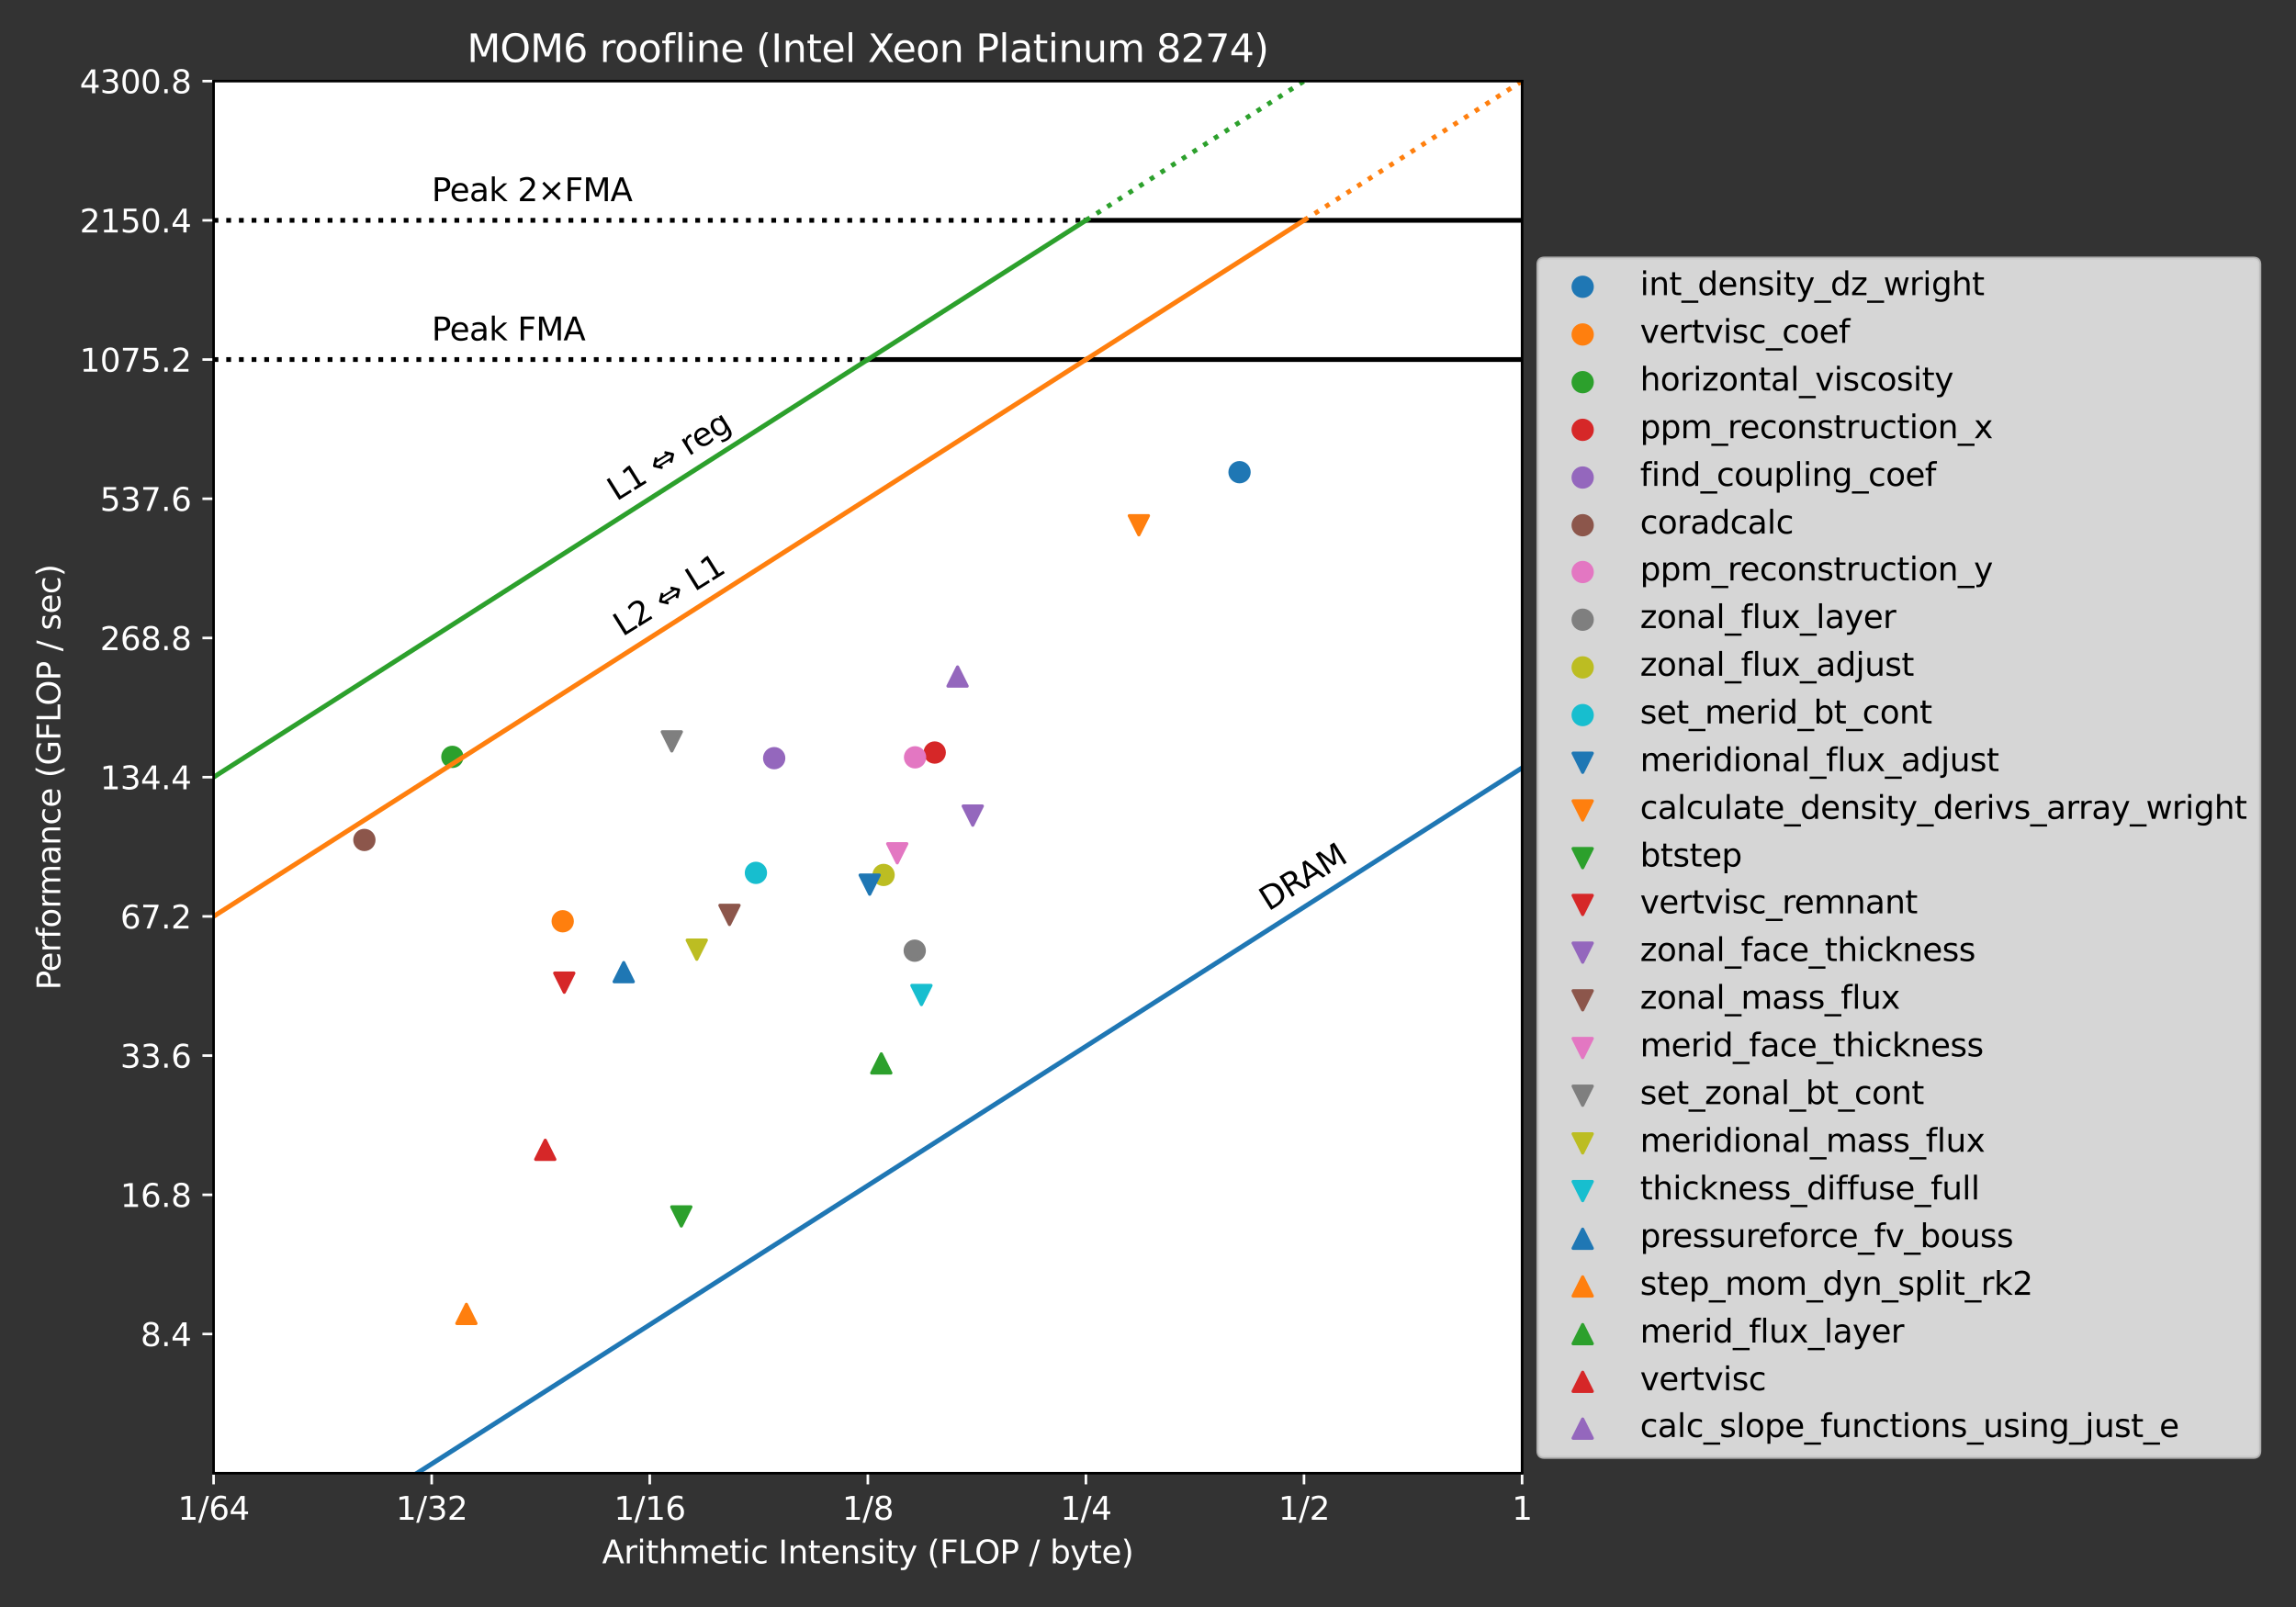 <?xml version="1.0" encoding="utf-8" standalone="no"?>
<!DOCTYPE svg PUBLIC "-//W3C//DTD SVG 1.1//EN"
  "http://www.w3.org/Graphics/SVG/1.1/DTD/svg11.dtd">
<svg xmlns:xlink="http://www.w3.org/1999/xlink" width="720pt" height="504pt" viewBox="0 0 720 504" xmlns="http://www.w3.org/2000/svg" version="1.1">
 <rect x="0" y="0" width="720" height="504" fill="#333333" stroke="none"/>
 <defs>
  <style type="text/css">*{stroke-linejoin: round; stroke-linecap: butt}</style>
 </defs>
 <g id="figure_1">
  <g id="patch_1">
   <path d="M 0 504 
L 720 504 
L 720 0 
L 0 0 
L 0 504 
z
" style="fill: none"/>
  </g>
  <g id="axes_1">
   <g id="patch_2">
    <path d="M 66.98 462.04 
L 477.31 462.04 
L 477.31 25.44 
L 66.98 25.44 
z
" style="fill: #ffffff"/>
   </g>
   <g id="PathCollection_1">
    <defs>
     <path id="m1153f04b26" d="M 0 3 
C 0.796 3 1.559 2.684 2.121 2.121 
C 2.684 1.559 3 0.796 3 0 
C 3 -0.796 2.684 -1.559 2.121 -2.121 
C 1.559 -2.684 0.796 -3 0 -3 
C -0.796 -3 -1.559 -2.684 -2.121 -2.121 
C -2.684 -1.559 -3 -0.796 -3 0 
C -3 0.796 -2.684 1.559 -2.121 2.121 
C -1.559 2.684 -0.796 3 0 3 
z
" style="stroke: #1f77b4"/>
    </defs>
    <g clip-path="url(#p6168e5aa3f)">
     <use xlink:href="#m1153f04b26" x="388.707" y="148.089" style="fill: #1f77b4; stroke: #1f77b4"/>
    </g>
   </g>
   <g id="PathCollection_2">
    <defs>
     <path id="m5c4c1d997c" d="M 0 3 
C 0.796 3 1.559 2.684 2.121 2.121 
C 2.684 1.559 3 0.796 3 0 
C 3 -0.796 2.684 -1.559 2.121 -2.121 
C 1.559 -2.684 0.796 -3 0 -3 
C -0.796 -3 -1.559 -2.684 -2.121 -2.121 
C -2.684 -1.559 -3 -0.796 -3 0 
C -3 0.796 -2.684 1.559 -2.121 2.121 
C -1.559 2.684 -0.796 3 0 3 
z
" style="stroke: #ff7f0e"/>
    </defs>
    <g clip-path="url(#p6168e5aa3f)">
     <use xlink:href="#m5c4c1d997c" x="176.458" y="288.932" style="fill: #ff7f0e; stroke: #ff7f0e"/>
    </g>
   </g>
   <g id="PathCollection_3">
    <defs>
     <path id="m99bb1dc87d" d="M 0 3 
C 0.796 3 1.559 2.684 2.121 2.121 
C 2.684 1.559 3 0.796 3 0 
C 3 -0.796 2.684 -1.559 2.121 -2.121 
C 1.559 -2.684 0.796 -3 0 -3 
C -0.796 -3 -1.559 -2.684 -2.121 -2.121 
C -2.684 -1.559 -3 -0.796 -3 0 
C -3 0.796 -2.684 1.559 -2.121 2.121 
C -1.559 2.684 -0.796 3 0 3 
z
" style="stroke: #2ca02c"/>
    </defs>
    <g clip-path="url(#p6168e5aa3f)">
     <use xlink:href="#m99bb1dc87d" x="141.858" y="237.377" style="fill: #2ca02c; stroke: #2ca02c"/>
    </g>
   </g>
   <g id="PathCollection_4">
    <defs>
     <path id="ma99a7646fb" d="M 0 3 
C 0.796 3 1.559 2.684 2.121 2.121 
C 2.684 1.559 3 0.796 3 0 
C 3 -0.796 2.684 -1.559 2.121 -2.121 
C 1.559 -2.684 0.796 -3 0 -3 
C -0.796 -3 -1.559 -2.684 -2.121 -2.121 
C -2.684 -1.559 -3 -0.796 -3 0 
C -3 0.796 -2.684 1.559 -2.121 2.121 
C -1.559 2.684 -0.796 3 0 3 
z
" style="stroke: #d62728"/>
    </defs>
    <g clip-path="url(#p6168e5aa3f)">
     <use xlink:href="#ma99a7646fb" x="293.112" y="236.017" style="fill: #d62728; stroke: #d62728"/>
    </g>
   </g>
   <g id="PathCollection_5">
    <defs>
     <path id="mcb7579abb7" d="M 0 3 
C 0.796 3 1.559 2.684 2.121 2.121 
C 2.684 1.559 3 0.796 3 0 
C 3 -0.796 2.684 -1.559 2.121 -2.121 
C 1.559 -2.684 0.796 -3 0 -3 
C -0.796 -3 -1.559 -2.684 -2.121 -2.121 
C -2.684 -1.559 -3 -0.796 -3 0 
C -3 0.796 -2.684 1.559 -2.121 2.121 
C -1.559 2.684 -0.796 3 0 3 
z
" style="stroke: #9467bd"/>
    </defs>
    <g clip-path="url(#p6168e5aa3f)">
     <use xlink:href="#mcb7579abb7" x="242.776" y="237.781" style="fill: #9467bd; stroke: #9467bd"/>
    </g>
   </g>
   <g id="PathCollection_6">
    <defs>
     <path id="mf596a8dfee" d="M 0 3 
C 0.796 3 1.559 2.684 2.121 2.121 
C 2.684 1.559 3 0.796 3 0 
C 3 -0.796 2.684 -1.559 2.121 -2.121 
C 1.559 -2.684 0.796 -3 0 -3 
C -0.796 -3 -1.559 -2.684 -2.121 -2.121 
C -2.684 -1.559 -3 -0.796 -3 0 
C -3 0.796 -2.684 1.559 -2.121 2.121 
C -1.559 2.684 -0.796 3 0 3 
z
" style="stroke: #8c564b"/>
    </defs>
    <g clip-path="url(#p6168e5aa3f)">
     <use xlink:href="#mf596a8dfee" x="114.268" y="263.433" style="fill: #8c564b; stroke: #8c564b"/>
    </g>
   </g>
   <g id="PathCollection_7">
    <defs>
     <path id="mfca0cd70db" d="M 0 3 
C 0.796 3 1.559 2.684 2.121 2.121 
C 2.684 1.559 3 0.796 3 0 
C 3 -0.796 2.684 -1.559 2.121 -2.121 
C 1.559 -2.684 0.796 -3 0 -3 
C -0.796 -3 -1.559 -2.684 -2.121 -2.121 
C -2.684 -1.559 -3 -0.796 -3 0 
C -3 0.796 -2.684 1.559 -2.121 2.121 
C -1.559 2.684 -0.796 3 0 3 
z
" style="stroke: #e377c2"/>
    </defs>
    <g clip-path="url(#p6168e5aa3f)">
     <use xlink:href="#mfca0cd70db" x="286.953" y="237.521" style="fill: #e377c2; stroke: #e377c2"/>
    </g>
   </g>
   <g id="PathCollection_8">
    <defs>
     <path id="md1e84add4d" d="M 0 3 
C 0.796 3 1.559 2.684 2.121 2.121 
C 2.684 1.559 3 0.796 3 0 
C 3 -0.796 2.684 -1.559 2.121 -2.121 
C 1.559 -2.684 0.796 -3 0 -3 
C -0.796 -3 -1.559 -2.684 -2.121 -2.121 
C -2.684 -1.559 -3 -0.796 -3 0 
C -3 0.796 -2.684 1.559 -2.121 2.121 
C -1.559 2.684 -0.796 3 0 3 
z
" style="stroke: #7f7f7f"/>
    </defs>
    <g clip-path="url(#p6168e5aa3f)">
     <use xlink:href="#md1e84add4d" x="286.849" y="298.164" style="fill: #7f7f7f; stroke: #7f7f7f"/>
    </g>
   </g>
   <g id="PathCollection_9">
    <defs>
     <path id="m149ac80a19" d="M 0 3 
C 0.796 3 1.559 2.684 2.121 2.121 
C 2.684 1.559 3 0.796 3 0 
C 3 -0.796 2.684 -1.559 2.121 -2.121 
C 1.559 -2.684 0.796 -3 0 -3 
C -0.796 -3 -1.559 -2.684 -2.121 -2.121 
C -2.684 -1.559 -3 -0.796 -3 0 
C -3 0.796 -2.684 1.559 -2.121 2.121 
C -1.559 2.684 -0.796 3 0 3 
z
" style="stroke: #bcbd22"/>
    </defs>
    <g clip-path="url(#p6168e5aa3f)">
     <use xlink:href="#m149ac80a19" x="277.084" y="274.407" style="fill: #bcbd22; stroke: #bcbd22"/>
    </g>
   </g>
   <g id="PathCollection_10">
    <defs>
     <path id="m422f412649" d="M 0 3 
C 0.796 3 1.559 2.684 2.121 2.121 
C 2.684 1.559 3 0.796 3 0 
C 3 -0.796 2.684 -1.559 2.121 -2.121 
C 1.559 -2.684 0.796 -3 0 -3 
C -0.796 -3 -1.559 -2.684 -2.121 -2.121 
C -2.684 -1.559 -3 -0.796 -3 0 
C -3 0.796 -2.684 1.559 -2.121 2.121 
C -1.559 2.684 -0.796 3 0 3 
z
" style="stroke: #17becf"/>
    </defs>
    <g clip-path="url(#p6168e5aa3f)">
     <use xlink:href="#m422f412649" x="237.046" y="273.755" style="fill: #17becf; stroke: #17becf"/>
    </g>
   </g>
   <g id="PathCollection_11">
    <defs>
     <path id="m8ca4bd26c3" d="M -0 3 
L 3 -3 
L -3 -3 
z
" style="stroke: #1f77b4"/>
    </defs>
    <g clip-path="url(#p6168e5aa3f)">
     <use xlink:href="#m8ca4bd26c3" x="272.724" y="277.45" style="fill: #1f77b4; stroke: #1f77b4"/>
    </g>
   </g>
   <g id="PathCollection_12">
    <defs>
     <path id="mf794bf1857" d="M -0 3 
L 3 -3 
L -3 -3 
z
" style="stroke: #ff7f0e"/>
    </defs>
    <g clip-path="url(#p6168e5aa3f)">
     <use xlink:href="#mf794bf1857" x="357.135" y="164.735" style="fill: #ff7f0e; stroke: #ff7f0e"/>
    </g>
   </g>
   <g id="PathCollection_13">
    <defs>
     <path id="m5a43858c6a" d="M -0 3 
L 3 -3 
L -3 -3 
z
" style="stroke: #2ca02c"/>
    </defs>
    <g clip-path="url(#p6168e5aa3f)">
     <use xlink:href="#m5a43858c6a" x="213.654" y="381.502" style="fill: #2ca02c; stroke: #2ca02c"/>
    </g>
   </g>
   <g id="PathCollection_14">
    <defs>
     <path id="mc9871fb73f" d="M -0 3 
L 3 -3 
L -3 -3 
z
" style="stroke: #d62728"/>
    </defs>
    <g clip-path="url(#p6168e5aa3f)">
     <use xlink:href="#mc9871fb73f" x="176.947" y="308.192" style="fill: #d62728; stroke: #d62728"/>
    </g>
   </g>
   <g id="PathCollection_15">
    <defs>
     <path id="m66306db716" d="M -0 3 
L 3 -3 
L -3 -3 
z
" style="stroke: #9467bd"/>
    </defs>
    <g clip-path="url(#p6168e5aa3f)">
     <use xlink:href="#m66306db716" x="305.048" y="255.797" style="fill: #9467bd; stroke: #9467bd"/>
    </g>
   </g>
   <g id="PathCollection_16">
    <defs>
     <path id="m08410d09a3" d="M -0 3 
L 3 -3 
L -3 -3 
z
" style="stroke: #8c564b"/>
    </defs>
    <g clip-path="url(#p6168e5aa3f)">
     <use xlink:href="#m08410d09a3" x="228.758" y="286.938" style="fill: #8c564b; stroke: #8c564b"/>
    </g>
   </g>
   <g id="PathCollection_17">
    <defs>
     <path id="m94bb298c83" d="M -0 3 
L 3 -3 
L -3 -3 
z
" style="stroke: #e377c2"/>
    </defs>
    <g clip-path="url(#p6168e5aa3f)">
     <use xlink:href="#m94bb298c83" x="281.364" y="267.61" style="fill: #e377c2; stroke: #e377c2"/>
    </g>
   </g>
   <g id="PathCollection_18">
    <defs>
     <path id="mf38a352f8a" d="M -0 3 
L 3 -3 
L -3 -3 
z
" style="stroke: #7f7f7f"/>
    </defs>
    <g clip-path="url(#p6168e5aa3f)">
     <use xlink:href="#mf38a352f8a" x="210.667" y="232.516" style="fill: #7f7f7f; stroke: #7f7f7f"/>
    </g>
   </g>
   <g id="PathCollection_19">
    <defs>
     <path id="m1cbe5ceb5c" d="M -0 3 
L 3 -3 
L -3 -3 
z
" style="stroke: #bcbd22"/>
    </defs>
    <g clip-path="url(#p6168e5aa3f)">
     <use xlink:href="#m1cbe5ceb5c" x="218.497" y="297.845" style="fill: #bcbd22; stroke: #bcbd22"/>
    </g>
   </g>
   <g id="PathCollection_20">
    <defs>
     <path id="mf9b20576ad" d="M -0 3 
L 3 -3 
L -3 -3 
z
" style="stroke: #17becf"/>
    </defs>
    <g clip-path="url(#p6168e5aa3f)">
     <use xlink:href="#mf9b20576ad" x="288.953" y="312.066" style="fill: #17becf; stroke: #17becf"/>
    </g>
   </g>
   <g id="PathCollection_21">
    <defs>
     <path id="m51400df331" d="M 0 -3 
L -3 3 
L 3 3 
z
" style="stroke: #1f77b4"/>
    </defs>
    <g clip-path="url(#p6168e5aa3f)">
     <use xlink:href="#m51400df331" x="195.589" y="304.895" style="fill: #1f77b4; stroke: #1f77b4"/>
    </g>
   </g>
   <g id="PathCollection_22">
    <defs>
     <path id="m960700a099" d="M 0 -3 
L -3 3 
L 3 3 
z
" style="stroke: #ff7f0e"/>
    </defs>
    <g clip-path="url(#p6168e5aa3f)">
     <use xlink:href="#m960700a099" x="146.258" y="412.076" style="fill: #ff7f0e; stroke: #ff7f0e"/>
    </g>
   </g>
   <g id="PathCollection_23">
    <defs>
     <path id="m93f081ea11" d="M 0 -3 
L -3 3 
L 3 3 
z
" style="stroke: #2ca02c"/>
    </defs>
    <g clip-path="url(#p6168e5aa3f)">
     <use xlink:href="#m93f081ea11" x="276.362" y="333.525" style="fill: #2ca02c; stroke: #2ca02c"/>
    </g>
   </g>
   <g id="PathCollection_24">
    <defs>
     <path id="m928fe507ca" d="M 0 -3 
L -3 3 
L 3 3 
z
" style="stroke: #d62728"/>
    </defs>
    <g clip-path="url(#p6168e5aa3f)">
     <use xlink:href="#m928fe507ca" x="170.99" y="360.613" style="fill: #d62728; stroke: #d62728"/>
    </g>
   </g>
   <g id="PathCollection_25">
    <defs>
     <path id="ma8d65055f0" d="M 0 -3 
L -3 3 
L 3 3 
z
" style="stroke: #9467bd"/>
    </defs>
    <g clip-path="url(#p6168e5aa3f)">
     <use xlink:href="#ma8d65055f0" x="300.28" y="212.181" style="fill: #9467bd; stroke: #9467bd"/>
    </g>
   </g>
   <g id="matplotlib.axis_1">
    <g id="xtick_1">
     <g id="line2d_1">
      <defs>
       <path id="m31ca872bca" d="M 0 0 
L 0 3.5 
" style="stroke: #ffffff; stroke-width: 0.8"/>
      </defs>
      <g>
       <use xlink:href="#m31ca872bca" x="66.98" y="462.04" style="fill: #ffffff; stroke: #ffffff; stroke-width: 0.8"/>
      </g>
     </g>
     <g id="text_1">
      <!-- 1/64 -->
      <g style="fill: #ffffff" transform="translate(55.752 476.638)scale(0.1 -0.1)">
       <defs>
        <path id="DejaVuSans-31" d="M 794 531 
L 1825 531 
L 1825 4091 
L 703 3866 
L 703 4441 
L 1819 4666 
L 2450 4666 
L 2450 531 
L 3481 531 
L 3481 0 
L 794 0 
L 794 531 
z
" transform="scale(0.016)"/>
        <path id="DejaVuSans-2f" d="M 1625 4666 
L 2156 4666 
L 531 -594 
L 0 -594 
L 1625 4666 
z
" transform="scale(0.016)"/>
        <path id="DejaVuSans-36" d="M 2113 2584 
Q 1688 2584 1439 2293 
Q 1191 2003 1191 1497 
Q 1191 994 1439 701 
Q 1688 409 2113 409 
Q 2538 409 2786 701 
Q 3034 994 3034 1497 
Q 3034 2003 2786 2293 
Q 2538 2584 2113 2584 
z
M 3366 4563 
L 3366 3988 
Q 3128 4100 2886 4159 
Q 2644 4219 2406 4219 
Q 1781 4219 1451 3797 
Q 1122 3375 1075 2522 
Q 1259 2794 1537 2939 
Q 1816 3084 2150 3084 
Q 2853 3084 3261 2657 
Q 3669 2231 3669 1497 
Q 3669 778 3244 343 
Q 2819 -91 2113 -91 
Q 1303 -91 875 529 
Q 447 1150 447 2328 
Q 447 3434 972 4092 
Q 1497 4750 2381 4750 
Q 2619 4750 2861 4703 
Q 3103 4656 3366 4563 
z
" transform="scale(0.016)"/>
        <path id="DejaVuSans-34" d="M 2419 4116 
L 825 1625 
L 2419 1625 
L 2419 4116 
z
M 2253 4666 
L 3047 4666 
L 3047 1625 
L 3713 1625 
L 3713 1100 
L 3047 1100 
L 3047 0 
L 2419 0 
L 2419 1100 
L 313 1100 
L 313 1709 
L 2253 4666 
z
" transform="scale(0.016)"/>
       </defs>
       <use xlink:href="#DejaVuSans-31"/>
       <use xlink:href="#DejaVuSans-2f" x="63.623"/>
       <use xlink:href="#DejaVuSans-36" x="97.314"/>
       <use xlink:href="#DejaVuSans-34" x="160.938"/>
      </g>
     </g>
    </g>
    <g id="xtick_2">
     <g id="line2d_2">
      <g>
       <use xlink:href="#m31ca872bca" x="135.368" y="462.04" style="fill: #ffffff; stroke: #ffffff; stroke-width: 0.8"/>
      </g>
     </g>
     <g id="text_2">
      <!-- 1/32 -->
      <g style="fill: #ffffff" transform="translate(124.14 476.638)scale(0.1 -0.1)">
       <defs>
        <path id="DejaVuSans-33" d="M 2597 2516 
Q 3050 2419 3304 2112 
Q 3559 1806 3559 1356 
Q 3559 666 3084 287 
Q 2609 -91 1734 -91 
Q 1441 -91 1130 -33 
Q 819 25 488 141 
L 488 750 
Q 750 597 1062 519 
Q 1375 441 1716 441 
Q 2309 441 2620 675 
Q 2931 909 2931 1356 
Q 2931 1769 2642 2001 
Q 2353 2234 1838 2234 
L 1294 2234 
L 1294 2753 
L 1863 2753 
Q 2328 2753 2575 2939 
Q 2822 3125 2822 3475 
Q 2822 3834 2567 4026 
Q 2313 4219 1838 4219 
Q 1578 4219 1281 4162 
Q 984 4106 628 3988 
L 628 4550 
Q 988 4650 1302 4700 
Q 1616 4750 1894 4750 
Q 2613 4750 3031 4423 
Q 3450 4097 3450 3541 
Q 3450 3153 3228 2886 
Q 3006 2619 2597 2516 
z
" transform="scale(0.016)"/>
        <path id="DejaVuSans-32" d="M 1228 531 
L 3431 531 
L 3431 0 
L 469 0 
L 469 531 
Q 828 903 1448 1529 
Q 2069 2156 2228 2338 
Q 2531 2678 2651 2914 
Q 2772 3150 2772 3378 
Q 2772 3750 2511 3984 
Q 2250 4219 1831 4219 
Q 1534 4219 1204 4116 
Q 875 4013 500 3803 
L 500 4441 
Q 881 4594 1212 4672 
Q 1544 4750 1819 4750 
Q 2544 4750 2975 4387 
Q 3406 4025 3406 3419 
Q 3406 3131 3298 2873 
Q 3191 2616 2906 2266 
Q 2828 2175 2409 1742 
Q 1991 1309 1228 531 
z
" transform="scale(0.016)"/>
       </defs>
       <use xlink:href="#DejaVuSans-31"/>
       <use xlink:href="#DejaVuSans-2f" x="63.623"/>
       <use xlink:href="#DejaVuSans-33" x="97.314"/>
       <use xlink:href="#DejaVuSans-32" x="160.938"/>
      </g>
     </g>
    </g>
    <g id="xtick_3">
     <g id="line2d_3">
      <g>
       <use xlink:href="#m31ca872bca" x="203.757" y="462.04" style="fill: #ffffff; stroke: #ffffff; stroke-width: 0.8"/>
      </g>
     </g>
     <g id="text_3">
      <!-- 1/16 -->
      <g style="fill: #ffffff" transform="translate(192.529 476.638)scale(0.1 -0.1)">
       <use xlink:href="#DejaVuSans-31"/>
       <use xlink:href="#DejaVuSans-2f" x="63.623"/>
       <use xlink:href="#DejaVuSans-31" x="97.314"/>
       <use xlink:href="#DejaVuSans-36" x="160.938"/>
      </g>
     </g>
    </g>
    <g id="xtick_4">
     <g id="line2d_4">
      <g>
       <use xlink:href="#m31ca872bca" x="272.145" y="462.04" style="fill: #ffffff; stroke: #ffffff; stroke-width: 0.8"/>
      </g>
     </g>
     <g id="text_4">
      <!-- 1/8 -->
      <g style="fill: #ffffff" transform="translate(264.098 476.638)scale(0.1 -0.1)">
       <defs>
        <path id="DejaVuSans-38" d="M 2034 2216 
Q 1584 2216 1326 1975 
Q 1069 1734 1069 1313 
Q 1069 891 1326 650 
Q 1584 409 2034 409 
Q 2484 409 2743 651 
Q 3003 894 3003 1313 
Q 3003 1734 2745 1975 
Q 2488 2216 2034 2216 
z
M 1403 2484 
Q 997 2584 770 2862 
Q 544 3141 544 3541 
Q 544 4100 942 4425 
Q 1341 4750 2034 4750 
Q 2731 4750 3128 4425 
Q 3525 4100 3525 3541 
Q 3525 3141 3298 2862 
Q 3072 2584 2669 2484 
Q 3125 2378 3379 2068 
Q 3634 1759 3634 1313 
Q 3634 634 3220 271 
Q 2806 -91 2034 -91 
Q 1263 -91 848 271 
Q 434 634 434 1313 
Q 434 1759 690 2068 
Q 947 2378 1403 2484 
z
M 1172 3481 
Q 1172 3119 1398 2916 
Q 1625 2713 2034 2713 
Q 2441 2713 2670 2916 
Q 2900 3119 2900 3481 
Q 2900 3844 2670 4047 
Q 2441 4250 2034 4250 
Q 1625 4250 1398 4047 
Q 1172 3844 1172 3481 
z
" transform="scale(0.016)"/>
       </defs>
       <use xlink:href="#DejaVuSans-31"/>
       <use xlink:href="#DejaVuSans-2f" x="63.623"/>
       <use xlink:href="#DejaVuSans-38" x="97.314"/>
      </g>
     </g>
    </g>
    <g id="xtick_5">
     <g id="line2d_5">
      <g>
       <use xlink:href="#m31ca872bca" x="340.533" y="462.04" style="fill: #ffffff; stroke: #ffffff; stroke-width: 0.8"/>
      </g>
     </g>
     <g id="text_5">
      <!-- 1/4 -->
      <g style="fill: #ffffff" transform="translate(332.486 476.638)scale(0.1 -0.1)">
       <use xlink:href="#DejaVuSans-31"/>
       <use xlink:href="#DejaVuSans-2f" x="63.623"/>
       <use xlink:href="#DejaVuSans-34" x="97.314"/>
      </g>
     </g>
    </g>
    <g id="xtick_6">
     <g id="line2d_6">
      <g>
       <use xlink:href="#m31ca872bca" x="408.922" y="462.04" style="fill: #ffffff; stroke: #ffffff; stroke-width: 0.8"/>
      </g>
     </g>
     <g id="text_6">
      <!-- 1/2 -->
      <g style="fill: #ffffff" transform="translate(400.875 476.638)scale(0.1 -0.1)">
       <use xlink:href="#DejaVuSans-31"/>
       <use xlink:href="#DejaVuSans-2f" x="63.623"/>
       <use xlink:href="#DejaVuSans-32" x="97.314"/>
      </g>
     </g>
    </g>
    <g id="xtick_7">
     <g id="line2d_7">
      <g>
       <use xlink:href="#m31ca872bca" x="477.31" y="462.04" style="fill: #ffffff; stroke: #ffffff; stroke-width: 0.8"/>
      </g>
     </g>
     <g id="text_7">
      <!-- 1 -->
      <g style="fill: #ffffff" transform="translate(474.129 476.638)scale(0.1 -0.1)">
       <use xlink:href="#DejaVuSans-31"/>
      </g>
     </g>
    </g>
    <g id="text_8">
     <!-- Arithmetic Intensity (FLOP / byte) -->
     <g style="fill: #ffffff" transform="translate(188.8 490.317)scale(0.1 -0.1)">
      <defs>
       <path id="DejaVuSans-41" d="M 2188 4044 
L 1331 1722 
L 3047 1722 
L 2188 4044 
z
M 1831 4666 
L 2547 4666 
L 4325 0 
L 3669 0 
L 3244 1197 
L 1141 1197 
L 716 0 
L 50 0 
L 1831 4666 
z
" transform="scale(0.016)"/>
       <path id="DejaVuSans-72" d="M 2631 2963 
Q 2534 3019 2420 3045 
Q 2306 3072 2169 3072 
Q 1681 3072 1420 2755 
Q 1159 2438 1159 1844 
L 1159 0 
L 581 0 
L 581 3500 
L 1159 3500 
L 1159 2956 
Q 1341 3275 1631 3429 
Q 1922 3584 2338 3584 
Q 2397 3584 2469 3576 
Q 2541 3569 2628 3553 
L 2631 2963 
z
" transform="scale(0.016)"/>
       <path id="DejaVuSans-69" d="M 603 3500 
L 1178 3500 
L 1178 0 
L 603 0 
L 603 3500 
z
M 603 4863 
L 1178 4863 
L 1178 4134 
L 603 4134 
L 603 4863 
z
" transform="scale(0.016)"/>
       <path id="DejaVuSans-74" d="M 1172 4494 
L 1172 3500 
L 2356 3500 
L 2356 3053 
L 1172 3053 
L 1172 1153 
Q 1172 725 1289 603 
Q 1406 481 1766 481 
L 2356 481 
L 2356 0 
L 1766 0 
Q 1100 0 847 248 
Q 594 497 594 1153 
L 594 3053 
L 172 3053 
L 172 3500 
L 594 3500 
L 594 4494 
L 1172 4494 
z
" transform="scale(0.016)"/>
       <path id="DejaVuSans-68" d="M 3513 2113 
L 3513 0 
L 2938 0 
L 2938 2094 
Q 2938 2591 2744 2837 
Q 2550 3084 2163 3084 
Q 1697 3084 1428 2787 
Q 1159 2491 1159 1978 
L 1159 0 
L 581 0 
L 581 4863 
L 1159 4863 
L 1159 2956 
Q 1366 3272 1645 3428 
Q 1925 3584 2291 3584 
Q 2894 3584 3203 3211 
Q 3513 2838 3513 2113 
z
" transform="scale(0.016)"/>
       <path id="DejaVuSans-6d" d="M 3328 2828 
Q 3544 3216 3844 3400 
Q 4144 3584 4550 3584 
Q 5097 3584 5394 3201 
Q 5691 2819 5691 2113 
L 5691 0 
L 5113 0 
L 5113 2094 
Q 5113 2597 4934 2840 
Q 4756 3084 4391 3084 
Q 3944 3084 3684 2787 
Q 3425 2491 3425 1978 
L 3425 0 
L 2847 0 
L 2847 2094 
Q 2847 2600 2669 2842 
Q 2491 3084 2119 3084 
Q 1678 3084 1418 2786 
Q 1159 2488 1159 1978 
L 1159 0 
L 581 0 
L 581 3500 
L 1159 3500 
L 1159 2956 
Q 1356 3278 1631 3431 
Q 1906 3584 2284 3584 
Q 2666 3584 2933 3390 
Q 3200 3197 3328 2828 
z
" transform="scale(0.016)"/>
       <path id="DejaVuSans-65" d="M 3597 1894 
L 3597 1613 
L 953 1613 
Q 991 1019 1311 708 
Q 1631 397 2203 397 
Q 2534 397 2845 478 
Q 3156 559 3463 722 
L 3463 178 
Q 3153 47 2828 -22 
Q 2503 -91 2169 -91 
Q 1331 -91 842 396 
Q 353 884 353 1716 
Q 353 2575 817 3079 
Q 1281 3584 2069 3584 
Q 2775 3584 3186 3129 
Q 3597 2675 3597 1894 
z
M 3022 2063 
Q 3016 2534 2758 2815 
Q 2500 3097 2075 3097 
Q 1594 3097 1305 2825 
Q 1016 2553 972 2059 
L 3022 2063 
z
" transform="scale(0.016)"/>
       <path id="DejaVuSans-63" d="M 3122 3366 
L 3122 2828 
Q 2878 2963 2633 3030 
Q 2388 3097 2138 3097 
Q 1578 3097 1268 2742 
Q 959 2388 959 1747 
Q 959 1106 1268 751 
Q 1578 397 2138 397 
Q 2388 397 2633 464 
Q 2878 531 3122 666 
L 3122 134 
Q 2881 22 2623 -34 
Q 2366 -91 2075 -91 
Q 1284 -91 818 406 
Q 353 903 353 1747 
Q 353 2603 823 3093 
Q 1294 3584 2113 3584 
Q 2378 3584 2631 3529 
Q 2884 3475 3122 3366 
z
" transform="scale(0.016)"/>
       <path id="DejaVuSans-20" transform="scale(0.016)"/>
       <path id="DejaVuSans-49" d="M 628 4666 
L 1259 4666 
L 1259 0 
L 628 0 
L 628 4666 
z
" transform="scale(0.016)"/>
       <path id="DejaVuSans-6e" d="M 3513 2113 
L 3513 0 
L 2938 0 
L 2938 2094 
Q 2938 2591 2744 2837 
Q 2550 3084 2163 3084 
Q 1697 3084 1428 2787 
Q 1159 2491 1159 1978 
L 1159 0 
L 581 0 
L 581 3500 
L 1159 3500 
L 1159 2956 
Q 1366 3272 1645 3428 
Q 1925 3584 2291 3584 
Q 2894 3584 3203 3211 
Q 3513 2838 3513 2113 
z
" transform="scale(0.016)"/>
       <path id="DejaVuSans-73" d="M 2834 3397 
L 2834 2853 
Q 2591 2978 2328 3040 
Q 2066 3103 1784 3103 
Q 1356 3103 1142 2972 
Q 928 2841 928 2578 
Q 928 2378 1081 2264 
Q 1234 2150 1697 2047 
L 1894 2003 
Q 2506 1872 2764 1633 
Q 3022 1394 3022 966 
Q 3022 478 2636 193 
Q 2250 -91 1575 -91 
Q 1294 -91 989 -36 
Q 684 19 347 128 
L 347 722 
Q 666 556 975 473 
Q 1284 391 1588 391 
Q 1994 391 2212 530 
Q 2431 669 2431 922 
Q 2431 1156 2273 1281 
Q 2116 1406 1581 1522 
L 1381 1569 
Q 847 1681 609 1914 
Q 372 2147 372 2553 
Q 372 3047 722 3315 
Q 1072 3584 1716 3584 
Q 2034 3584 2315 3537 
Q 2597 3491 2834 3397 
z
" transform="scale(0.016)"/>
       <path id="DejaVuSans-79" d="M 2059 -325 
Q 1816 -950 1584 -1140 
Q 1353 -1331 966 -1331 
L 506 -1331 
L 506 -850 
L 844 -850 
Q 1081 -850 1212 -737 
Q 1344 -625 1503 -206 
L 1606 56 
L 191 3500 
L 800 3500 
L 1894 763 
L 2988 3500 
L 3597 3500 
L 2059 -325 
z
" transform="scale(0.016)"/>
       <path id="DejaVuSans-28" d="M 1984 4856 
Q 1566 4138 1362 3434 
Q 1159 2731 1159 2009 
Q 1159 1288 1364 580 
Q 1569 -128 1984 -844 
L 1484 -844 
Q 1016 -109 783 600 
Q 550 1309 550 2009 
Q 550 2706 781 3412 
Q 1013 4119 1484 4856 
L 1984 4856 
z
" transform="scale(0.016)"/>
       <path id="DejaVuSans-46" d="M 628 4666 
L 3309 4666 
L 3309 4134 
L 1259 4134 
L 1259 2759 
L 3109 2759 
L 3109 2228 
L 1259 2228 
L 1259 0 
L 628 0 
L 628 4666 
z
" transform="scale(0.016)"/>
       <path id="DejaVuSans-4c" d="M 628 4666 
L 1259 4666 
L 1259 531 
L 3531 531 
L 3531 0 
L 628 0 
L 628 4666 
z
" transform="scale(0.016)"/>
       <path id="DejaVuSans-4f" d="M 2522 4238 
Q 1834 4238 1429 3725 
Q 1025 3213 1025 2328 
Q 1025 1447 1429 934 
Q 1834 422 2522 422 
Q 3209 422 3611 934 
Q 4013 1447 4013 2328 
Q 4013 3213 3611 3725 
Q 3209 4238 2522 4238 
z
M 2522 4750 
Q 3503 4750 4090 4092 
Q 4678 3434 4678 2328 
Q 4678 1225 4090 567 
Q 3503 -91 2522 -91 
Q 1538 -91 948 565 
Q 359 1222 359 2328 
Q 359 3434 948 4092 
Q 1538 4750 2522 4750 
z
" transform="scale(0.016)"/>
       <path id="DejaVuSans-50" d="M 1259 4147 
L 1259 2394 
L 2053 2394 
Q 2494 2394 2734 2622 
Q 2975 2850 2975 3272 
Q 2975 3691 2734 3919 
Q 2494 4147 2053 4147 
L 1259 4147 
z
M 628 4666 
L 2053 4666 
Q 2838 4666 3239 4311 
Q 3641 3956 3641 3272 
Q 3641 2581 3239 2228 
Q 2838 1875 2053 1875 
L 1259 1875 
L 1259 0 
L 628 0 
L 628 4666 
z
" transform="scale(0.016)"/>
       <path id="DejaVuSans-62" d="M 3116 1747 
Q 3116 2381 2855 2742 
Q 2594 3103 2138 3103 
Q 1681 3103 1420 2742 
Q 1159 2381 1159 1747 
Q 1159 1113 1420 752 
Q 1681 391 2138 391 
Q 2594 391 2855 752 
Q 3116 1113 3116 1747 
z
M 1159 2969 
Q 1341 3281 1617 3432 
Q 1894 3584 2278 3584 
Q 2916 3584 3314 3078 
Q 3713 2572 3713 1747 
Q 3713 922 3314 415 
Q 2916 -91 2278 -91 
Q 1894 -91 1617 61 
Q 1341 213 1159 525 
L 1159 0 
L 581 0 
L 581 4863 
L 1159 4863 
L 1159 2969 
z
" transform="scale(0.016)"/>
       <path id="DejaVuSans-29" d="M 513 4856 
L 1013 4856 
Q 1481 4119 1714 3412 
Q 1947 2706 1947 2009 
Q 1947 1309 1714 600 
Q 1481 -109 1013 -844 
L 513 -844 
Q 928 -128 1133 580 
Q 1338 1288 1338 2009 
Q 1338 2731 1133 3434 
Q 928 4138 513 4856 
z
" transform="scale(0.016)"/>
      </defs>
      <use xlink:href="#DejaVuSans-41"/>
      <use xlink:href="#DejaVuSans-72" x="68.408"/>
      <use xlink:href="#DejaVuSans-69" x="109.521"/>
      <use xlink:href="#DejaVuSans-74" x="137.305"/>
      <use xlink:href="#DejaVuSans-68" x="176.514"/>
      <use xlink:href="#DejaVuSans-6d" x="239.893"/>
      <use xlink:href="#DejaVuSans-65" x="337.305"/>
      <use xlink:href="#DejaVuSans-74" x="398.828"/>
      <use xlink:href="#DejaVuSans-69" x="438.037"/>
      <use xlink:href="#DejaVuSans-63" x="465.82"/>
      <use xlink:href="#DejaVuSans-20" x="520.801"/>
      <use xlink:href="#DejaVuSans-49" x="552.588"/>
      <use xlink:href="#DejaVuSans-6e" x="582.08"/>
      <use xlink:href="#DejaVuSans-74" x="645.459"/>
      <use xlink:href="#DejaVuSans-65" x="684.668"/>
      <use xlink:href="#DejaVuSans-6e" x="746.191"/>
      <use xlink:href="#DejaVuSans-73" x="809.57"/>
      <use xlink:href="#DejaVuSans-69" x="861.67"/>
      <use xlink:href="#DejaVuSans-74" x="889.453"/>
      <use xlink:href="#DejaVuSans-79" x="928.662"/>
      <use xlink:href="#DejaVuSans-20" x="987.842"/>
      <use xlink:href="#DejaVuSans-28" x="1019.629"/>
      <use xlink:href="#DejaVuSans-46" x="1058.643"/>
      <use xlink:href="#DejaVuSans-4c" x="1116.162"/>
      <use xlink:href="#DejaVuSans-4f" x="1168.25"/>
      <use xlink:href="#DejaVuSans-50" x="1246.961"/>
      <use xlink:href="#DejaVuSans-20" x="1307.264"/>
      <use xlink:href="#DejaVuSans-2f" x="1339.051"/>
      <use xlink:href="#DejaVuSans-20" x="1372.742"/>
      <use xlink:href="#DejaVuSans-62" x="1404.529"/>
      <use xlink:href="#DejaVuSans-79" x="1468.006"/>
      <use xlink:href="#DejaVuSans-74" x="1527.186"/>
      <use xlink:href="#DejaVuSans-65" x="1566.395"/>
      <use xlink:href="#DejaVuSans-29" x="1627.918"/>
     </g>
    </g>
   </g>
   <g id="matplotlib.axis_2">
    <g id="ytick_1">
     <g id="line2d_8">
      <defs>
       <path id="m5bfec30ce2" d="M 0 0 
L -3.5 0 
" style="stroke: #ffffff; stroke-width: 0.8"/>
      </defs>
      <g>
       <use xlink:href="#m5bfec30ce2" x="66.98" y="418.38" style="fill: #ffffff; stroke: #ffffff; stroke-width: 0.8"/>
      </g>
     </g>
     <g id="text_9">
      <!-- 8.4 -->
      <g style="fill: #ffffff" transform="translate(44.077 422.179)scale(0.1 -0.1)">
       <defs>
        <path id="DejaVuSans-2e" d="M 684 794 
L 1344 794 
L 1344 0 
L 684 0 
L 684 794 
z
" transform="scale(0.016)"/>
       </defs>
       <use xlink:href="#DejaVuSans-38"/>
       <use xlink:href="#DejaVuSans-2e" x="63.623"/>
       <use xlink:href="#DejaVuSans-34" x="95.41"/>
      </g>
     </g>
    </g>
    <g id="ytick_2">
     <g id="line2d_9">
      <g>
       <use xlink:href="#m5bfec30ce2" x="66.98" y="374.72" style="fill: #ffffff; stroke: #ffffff; stroke-width: 0.8"/>
      </g>
     </g>
     <g id="text_10">
      <!-- 16.8 -->
      <g style="fill: #ffffff" transform="translate(37.714 378.519)scale(0.1 -0.1)">
       <use xlink:href="#DejaVuSans-31"/>
       <use xlink:href="#DejaVuSans-36" x="63.623"/>
       <use xlink:href="#DejaVuSans-2e" x="127.246"/>
       <use xlink:href="#DejaVuSans-38" x="159.033"/>
      </g>
     </g>
    </g>
    <g id="ytick_3">
     <g id="line2d_10">
      <g>
       <use xlink:href="#m5bfec30ce2" x="66.98" y="331.06" style="fill: #ffffff; stroke: #ffffff; stroke-width: 0.8"/>
      </g>
     </g>
     <g id="text_11">
      <!-- 33.6 -->
      <g style="fill: #ffffff" transform="translate(37.714 334.859)scale(0.1 -0.1)">
       <use xlink:href="#DejaVuSans-33"/>
       <use xlink:href="#DejaVuSans-33" x="63.623"/>
       <use xlink:href="#DejaVuSans-2e" x="127.246"/>
       <use xlink:href="#DejaVuSans-36" x="159.033"/>
      </g>
     </g>
    </g>
    <g id="ytick_4">
     <g id="line2d_11">
      <g>
       <use xlink:href="#m5bfec30ce2" x="66.98" y="287.4" style="fill: #ffffff; stroke: #ffffff; stroke-width: 0.8"/>
      </g>
     </g>
     <g id="text_12">
      <!-- 67.2 -->
      <g style="fill: #ffffff" transform="translate(37.714 291.199)scale(0.1 -0.1)">
       <defs>
        <path id="DejaVuSans-37" d="M 525 4666 
L 3525 4666 
L 3525 4397 
L 1831 0 
L 1172 0 
L 2766 4134 
L 525 4134 
L 525 4666 
z
" transform="scale(0.016)"/>
       </defs>
       <use xlink:href="#DejaVuSans-36"/>
       <use xlink:href="#DejaVuSans-37" x="63.623"/>
       <use xlink:href="#DejaVuSans-2e" x="127.246"/>
       <use xlink:href="#DejaVuSans-32" x="159.033"/>
      </g>
     </g>
    </g>
    <g id="ytick_5">
     <g id="line2d_12">
      <g>
       <use xlink:href="#m5bfec30ce2" x="66.98" y="243.74" style="fill: #ffffff; stroke: #ffffff; stroke-width: 0.8"/>
      </g>
     </g>
     <g id="text_13">
      <!-- 134.4 -->
      <g style="fill: #ffffff" transform="translate(31.352 247.539)scale(0.1 -0.1)">
       <use xlink:href="#DejaVuSans-31"/>
       <use xlink:href="#DejaVuSans-33" x="63.623"/>
       <use xlink:href="#DejaVuSans-34" x="127.246"/>
       <use xlink:href="#DejaVuSans-2e" x="190.869"/>
       <use xlink:href="#DejaVuSans-34" x="222.656"/>
      </g>
     </g>
    </g>
    <g id="ytick_6">
     <g id="line2d_13">
      <g>
       <use xlink:href="#m5bfec30ce2" x="66.98" y="200.08" style="fill: #ffffff; stroke: #ffffff; stroke-width: 0.8"/>
      </g>
     </g>
     <g id="text_14">
      <!-- 268.8 -->
      <g style="fill: #ffffff" transform="translate(31.352 203.879)scale(0.1 -0.1)">
       <use xlink:href="#DejaVuSans-32"/>
       <use xlink:href="#DejaVuSans-36" x="63.623"/>
       <use xlink:href="#DejaVuSans-38" x="127.246"/>
       <use xlink:href="#DejaVuSans-2e" x="190.869"/>
       <use xlink:href="#DejaVuSans-38" x="222.656"/>
      </g>
     </g>
    </g>
    <g id="ytick_7">
     <g id="line2d_14">
      <g>
       <use xlink:href="#m5bfec30ce2" x="66.98" y="156.42" style="fill: #ffffff; stroke: #ffffff; stroke-width: 0.8"/>
      </g>
     </g>
     <g id="text_15">
      <!-- 537.6 -->
      <g style="fill: #ffffff" transform="translate(31.352 160.219)scale(0.1 -0.1)">
       <defs>
        <path id="DejaVuSans-35" d="M 691 4666 
L 3169 4666 
L 3169 4134 
L 1269 4134 
L 1269 2991 
Q 1406 3038 1543 3061 
Q 1681 3084 1819 3084 
Q 2600 3084 3056 2656 
Q 3513 2228 3513 1497 
Q 3513 744 3044 326 
Q 2575 -91 1722 -91 
Q 1428 -91 1123 -41 
Q 819 9 494 109 
L 494 744 
Q 775 591 1075 516 
Q 1375 441 1709 441 
Q 2250 441 2565 725 
Q 2881 1009 2881 1497 
Q 2881 1984 2565 2268 
Q 2250 2553 1709 2553 
Q 1456 2553 1204 2497 
Q 953 2441 691 2322 
L 691 4666 
z
" transform="scale(0.016)"/>
       </defs>
       <use xlink:href="#DejaVuSans-35"/>
       <use xlink:href="#DejaVuSans-33" x="63.623"/>
       <use xlink:href="#DejaVuSans-37" x="127.246"/>
       <use xlink:href="#DejaVuSans-2e" x="190.869"/>
       <use xlink:href="#DejaVuSans-36" x="222.656"/>
      </g>
     </g>
    </g>
    <g id="ytick_8">
     <g id="line2d_15">
      <g>
       <use xlink:href="#m5bfec30ce2" x="66.98" y="112.76" style="fill: #ffffff; stroke: #ffffff; stroke-width: 0.8"/>
      </g>
     </g>
     <g id="text_16">
      <!-- 1075.2 -->
      <g style="fill: #ffffff" transform="translate(24.989 116.559)scale(0.1 -0.1)">
       <defs>
        <path id="DejaVuSans-30" d="M 2034 4250 
Q 1547 4250 1301 3770 
Q 1056 3291 1056 2328 
Q 1056 1369 1301 889 
Q 1547 409 2034 409 
Q 2525 409 2770 889 
Q 3016 1369 3016 2328 
Q 3016 3291 2770 3770 
Q 2525 4250 2034 4250 
z
M 2034 4750 
Q 2819 4750 3233 4129 
Q 3647 3509 3647 2328 
Q 3647 1150 3233 529 
Q 2819 -91 2034 -91 
Q 1250 -91 836 529 
Q 422 1150 422 2328 
Q 422 3509 836 4129 
Q 1250 4750 2034 4750 
z
" transform="scale(0.016)"/>
       </defs>
       <use xlink:href="#DejaVuSans-31"/>
       <use xlink:href="#DejaVuSans-30" x="63.623"/>
       <use xlink:href="#DejaVuSans-37" x="127.246"/>
       <use xlink:href="#DejaVuSans-35" x="190.869"/>
       <use xlink:href="#DejaVuSans-2e" x="254.492"/>
       <use xlink:href="#DejaVuSans-32" x="286.279"/>
      </g>
     </g>
    </g>
    <g id="ytick_9">
     <g id="line2d_16">
      <g>
       <use xlink:href="#m5bfec30ce2" x="66.98" y="69.1" style="fill: #ffffff; stroke: #ffffff; stroke-width: 0.8"/>
      </g>
     </g>
     <g id="text_17">
      <!-- 2150.4 -->
      <g style="fill: #ffffff" transform="translate(24.989 72.899)scale(0.1 -0.1)">
       <use xlink:href="#DejaVuSans-32"/>
       <use xlink:href="#DejaVuSans-31" x="63.623"/>
       <use xlink:href="#DejaVuSans-35" x="127.246"/>
       <use xlink:href="#DejaVuSans-30" x="190.869"/>
       <use xlink:href="#DejaVuSans-2e" x="254.492"/>
       <use xlink:href="#DejaVuSans-34" x="286.279"/>
      </g>
     </g>
    </g>
    <g id="ytick_10">
     <g id="line2d_17">
      <g>
       <use xlink:href="#m5bfec30ce2" x="66.98" y="25.44" style="fill: #ffffff; stroke: #ffffff; stroke-width: 0.8"/>
      </g>
     </g>
     <g id="text_18">
      <!-- 4300.8 -->
      <g style="fill: #ffffff" transform="translate(24.989 29.239)scale(0.1 -0.1)">
       <use xlink:href="#DejaVuSans-34"/>
       <use xlink:href="#DejaVuSans-33" x="63.623"/>
       <use xlink:href="#DejaVuSans-30" x="127.246"/>
       <use xlink:href="#DejaVuSans-30" x="190.869"/>
       <use xlink:href="#DejaVuSans-2e" x="254.492"/>
       <use xlink:href="#DejaVuSans-38" x="286.279"/>
      </g>
     </g>
    </g>
    <g id="text_19">
     <!-- Performance (GFLOP / sec) -->
     <g style="fill: #ffffff" transform="translate(18.91 310.511)rotate(-90)scale(0.1 -0.1)">
      <defs>
       <path id="DejaVuSans-66" d="M 2375 4863 
L 2375 4384 
L 1825 4384 
Q 1516 4384 1395 4259 
Q 1275 4134 1275 3809 
L 1275 3500 
L 2222 3500 
L 2222 3053 
L 1275 3053 
L 1275 0 
L 697 0 
L 697 3053 
L 147 3053 
L 147 3500 
L 697 3500 
L 697 3744 
Q 697 4328 969 4595 
Q 1241 4863 1831 4863 
L 2375 4863 
z
" transform="scale(0.016)"/>
       <path id="DejaVuSans-6f" d="M 1959 3097 
Q 1497 3097 1228 2736 
Q 959 2375 959 1747 
Q 959 1119 1226 758 
Q 1494 397 1959 397 
Q 2419 397 2687 759 
Q 2956 1122 2956 1747 
Q 2956 2369 2687 2733 
Q 2419 3097 1959 3097 
z
M 1959 3584 
Q 2709 3584 3137 3096 
Q 3566 2609 3566 1747 
Q 3566 888 3137 398 
Q 2709 -91 1959 -91 
Q 1206 -91 779 398 
Q 353 888 353 1747 
Q 353 2609 779 3096 
Q 1206 3584 1959 3584 
z
" transform="scale(0.016)"/>
       <path id="DejaVuSans-61" d="M 2194 1759 
Q 1497 1759 1228 1600 
Q 959 1441 959 1056 
Q 959 750 1161 570 
Q 1363 391 1709 391 
Q 2188 391 2477 730 
Q 2766 1069 2766 1631 
L 2766 1759 
L 2194 1759 
z
M 3341 1997 
L 3341 0 
L 2766 0 
L 2766 531 
Q 2569 213 2275 61 
Q 1981 -91 1556 -91 
Q 1019 -91 701 211 
Q 384 513 384 1019 
Q 384 1609 779 1909 
Q 1175 2209 1959 2209 
L 2766 2209 
L 2766 2266 
Q 2766 2663 2505 2880 
Q 2244 3097 1772 3097 
Q 1472 3097 1187 3025 
Q 903 2953 641 2809 
L 641 3341 
Q 956 3463 1253 3523 
Q 1550 3584 1831 3584 
Q 2591 3584 2966 3190 
Q 3341 2797 3341 1997 
z
" transform="scale(0.016)"/>
       <path id="DejaVuSans-47" d="M 3809 666 
L 3809 1919 
L 2778 1919 
L 2778 2438 
L 4434 2438 
L 4434 434 
Q 4069 175 3628 42 
Q 3188 -91 2688 -91 
Q 1594 -91 976 548 
Q 359 1188 359 2328 
Q 359 3472 976 4111 
Q 1594 4750 2688 4750 
Q 3144 4750 3555 4637 
Q 3966 4525 4313 4306 
L 4313 3634 
Q 3963 3931 3569 4081 
Q 3175 4231 2741 4231 
Q 1884 4231 1454 3753 
Q 1025 3275 1025 2328 
Q 1025 1384 1454 906 
Q 1884 428 2741 428 
Q 3075 428 3337 486 
Q 3600 544 3809 666 
z
" transform="scale(0.016)"/>
      </defs>
      <use xlink:href="#DejaVuSans-50"/>
      <use xlink:href="#DejaVuSans-65" x="56.678"/>
      <use xlink:href="#DejaVuSans-72" x="118.201"/>
      <use xlink:href="#DejaVuSans-66" x="159.314"/>
      <use xlink:href="#DejaVuSans-6f" x="194.52"/>
      <use xlink:href="#DejaVuSans-72" x="255.701"/>
      <use xlink:href="#DejaVuSans-6d" x="295.064"/>
      <use xlink:href="#DejaVuSans-61" x="392.477"/>
      <use xlink:href="#DejaVuSans-6e" x="453.756"/>
      <use xlink:href="#DejaVuSans-63" x="517.135"/>
      <use xlink:href="#DejaVuSans-65" x="572.115"/>
      <use xlink:href="#DejaVuSans-20" x="633.639"/>
      <use xlink:href="#DejaVuSans-28" x="665.426"/>
      <use xlink:href="#DejaVuSans-47" x="704.439"/>
      <use xlink:href="#DejaVuSans-46" x="781.93"/>
      <use xlink:href="#DejaVuSans-4c" x="839.449"/>
      <use xlink:href="#DejaVuSans-4f" x="891.537"/>
      <use xlink:href="#DejaVuSans-50" x="970.248"/>
      <use xlink:href="#DejaVuSans-20" x="1030.551"/>
      <use xlink:href="#DejaVuSans-2f" x="1062.338"/>
      <use xlink:href="#DejaVuSans-20" x="1096.029"/>
      <use xlink:href="#DejaVuSans-73" x="1127.816"/>
      <use xlink:href="#DejaVuSans-65" x="1179.916"/>
      <use xlink:href="#DejaVuSans-63" x="1241.439"/>
      <use xlink:href="#DejaVuSans-29" x="1296.42"/>
     </g>
    </g>
   </g>
   <g id="line2d_18">
    <path d="M 66.98 112.76 
L 272.145 112.76 
" clip-path="url(#p6168e5aa3f)" style="fill: none; stroke-dasharray: 1.5,2.475; stroke-dashoffset: 0; stroke: #000000; stroke-width: 1.5"/>
   </g>
   <g id="line2d_19">
    <path d="M 272.145 112.76 
L 477.31 112.76 
" clip-path="url(#p6168e5aa3f)" style="fill: none; stroke: #000000; stroke-width: 1.5; stroke-linecap: square"/>
   </g>
   <g id="line2d_20">
    <path d="M 66.98 69.1 
L 340.533 69.1 
" clip-path="url(#p6168e5aa3f)" style="fill: none; stroke-dasharray: 1.5,2.475; stroke-dashoffset: 0; stroke: #000000; stroke-width: 1.5"/>
   </g>
   <g id="line2d_21">
    <path d="M 340.533 69.1 
L 477.31 69.1 
" clip-path="url(#p6168e5aa3f)" style="fill: none; stroke: #000000; stroke-width: 1.5; stroke-linecap: square"/>
   </g>
   <g id="line2d_22">
    <path d="M 66.98 243.74 
L 272.145 112.76 
" clip-path="url(#p6168e5aa3f)" style="fill: none; stroke: #2ca02c; stroke-width: 1.5; stroke-linecap: square"/>
   </g>
   <g id="line2d_23">
    <path d="M 272.145 112.76 
L 340.533 69.1 
" clip-path="url(#p6168e5aa3f)" style="fill: none; stroke: #2ca02c; stroke-width: 1.5; stroke-linecap: square"/>
   </g>
   <g id="line2d_24">
    <path d="M 340.533 69.1 
L 450.337 -1 
" clip-path="url(#p6168e5aa3f)" style="fill: none; stroke-dasharray: 1.5,2.475; stroke-dashoffset: 0; stroke: #2ca02c; stroke-width: 1.5"/>
   </g>
   <g id="line2d_25">
    <path d="M 66.98 287.4 
L 340.533 112.76 
" clip-path="url(#p6168e5aa3f)" style="fill: none; stroke: #ff7f0e; stroke-width: 1.5; stroke-linecap: square"/>
   </g>
   <g id="line2d_26">
    <path d="M 340.533 112.76 
L 408.922 69.1 
" clip-path="url(#p6168e5aa3f)" style="fill: none; stroke: #ff7f0e; stroke-width: 1.5; stroke-linecap: square"/>
   </g>
   <g id="line2d_27">
    <path d="M 408.922 69.1 
L 477.31 25.44 
" clip-path="url(#p6168e5aa3f)" style="fill: none; stroke-dasharray: 1.5,2.475; stroke-dashoffset: 0; stroke: #ff7f0e; stroke-width: 1.5"/>
   </g>
   <g id="line2d_28">
    <path d="M 66.98 502.777 
L 677.896 112.76 
" clip-path="url(#p6168e5aa3f)" style="fill: none; stroke: #1f77b4; stroke-width: 1.5; stroke-linecap: square"/>
   </g>
   <g id="line2d_29">
    <path d="M 677.896 112.76 
L 721 85.242 
" clip-path="url(#p6168e5aa3f)" style="fill: none; stroke: #1f77b4; stroke-width: 1.5; stroke-linecap: square"/>
   </g>
   <g id="line2d_30">
    <path d="M 721 85.242 
L 477.31 240.817 
" clip-path="url(#p6168e5aa3f)" style="fill: none; stroke-dasharray: 1.5,2.475; stroke-dashoffset: 0; stroke: #1f77b4; stroke-width: 1.5"/>
   </g>
   <g id="patch_3">
    <path d="M 66.98 462.04 
L 66.98 25.44 
" style="fill: none; stroke: #000000; stroke-width: 0.8; stroke-linejoin: miter; stroke-linecap: square"/>
   </g>
   <g id="patch_4">
    <path d="M 477.31 462.04 
L 477.31 25.44 
" style="fill: none; stroke: #000000; stroke-width: 0.8; stroke-linejoin: miter; stroke-linecap: square"/>
   </g>
   <g id="patch_5">
    <path d="M 66.98 462.04 
L 477.31 462.04 
" style="fill: none; stroke: #000000; stroke-width: 0.8; stroke-linejoin: miter; stroke-linecap: square"/>
   </g>
   <g id="patch_6">
    <path d="M 66.98 25.44 
L 477.31 25.44 
" style="fill: none; stroke: #000000; stroke-width: 0.8; stroke-linejoin: miter; stroke-linecap: square"/>
   </g>
   <g id="text_20">
    <!-- Peak FMA -->
    <g transform="translate(135.368 106.757)scale(0.1 -0.1)">
     <defs>
      <path id="DejaVuSans-6b" d="M 581 4863 
L 1159 4863 
L 1159 1991 
L 2875 3500 
L 3609 3500 
L 1753 1863 
L 3688 0 
L 2938 0 
L 1159 1709 
L 1159 0 
L 581 0 
L 581 4863 
z
" transform="scale(0.016)"/>
      <path id="DejaVuSans-4d" d="M 628 4666 
L 1569 4666 
L 2759 1491 
L 3956 4666 
L 4897 4666 
L 4897 0 
L 4281 0 
L 4281 4097 
L 3078 897 
L 2444 897 
L 1241 4097 
L 1241 0 
L 628 0 
L 628 4666 
z
" transform="scale(0.016)"/>
     </defs>
     <use xlink:href="#DejaVuSans-50"/>
     <use xlink:href="#DejaVuSans-65" x="56.678"/>
     <use xlink:href="#DejaVuSans-61" x="118.201"/>
     <use xlink:href="#DejaVuSans-6b" x="179.48"/>
     <use xlink:href="#DejaVuSans-20" x="237.391"/>
     <use xlink:href="#DejaVuSans-46" x="269.178"/>
     <use xlink:href="#DejaVuSans-4d" x="326.697"/>
     <use xlink:href="#DejaVuSans-41" x="412.977"/>
    </g>
   </g>
   <g id="text_21">
    <!-- Peak 2×FMA -->
    <g transform="translate(135.368 63.097)scale(0.1 -0.1)">
     <defs>
      <path id="DejaVuSans-d7" d="M 4488 3438 
L 3059 2003 
L 4488 575 
L 4116 197 
L 2681 1631 
L 1247 197 
L 878 575 
L 2303 2003 
L 878 3438 
L 1247 3816 
L 2681 2381 
L 4116 3816 
L 4488 3438 
z
" transform="scale(0.016)"/>
     </defs>
     <use xlink:href="#DejaVuSans-50"/>
     <use xlink:href="#DejaVuSans-65" x="56.678"/>
     <use xlink:href="#DejaVuSans-61" x="118.201"/>
     <use xlink:href="#DejaVuSans-6b" x="179.48"/>
     <use xlink:href="#DejaVuSans-20" x="237.391"/>
     <use xlink:href="#DejaVuSans-32" x="269.178"/>
     <use xlink:href="#DejaVuSans-d7" x="332.801"/>
     <use xlink:href="#DejaVuSans-46" x="416.59"/>
     <use xlink:href="#DejaVuSans-4d" x="474.109"/>
     <use xlink:href="#DejaVuSans-41" x="560.389"/>
    </g>
   </g>
   <g id="text_22">
    <!-- L1 ⇔ reg -->
    <g transform="translate(193.329 157.3)rotate(-32)scale(0.1 -0.1)">
     <defs>
      <path id="DejaVuSans-21d4" d="M 1250 1678 
L 4113 1678 
L 4441 2006 
L 4113 2334 
L 1250 2334 
L 922 2006 
L 1250 1678 
z
M 3738 1303 
L 1625 1303 
L 1916 1013 
L 1541 638 
L 313 1866 
L 313 2147 
L 1541 3375 
L 1916 3000 
L 1625 2709 
L 3738 2709 
L 3447 3000 
L 3822 3375 
L 5050 2147 
L 5050 1866 
L 3822 638 
L 3447 1013 
L 3738 1303 
z
" transform="scale(0.016)"/>
      <path id="DejaVuSans-67" d="M 2906 1791 
Q 2906 2416 2648 2759 
Q 2391 3103 1925 3103 
Q 1463 3103 1205 2759 
Q 947 2416 947 1791 
Q 947 1169 1205 825 
Q 1463 481 1925 481 
Q 2391 481 2648 825 
Q 2906 1169 2906 1791 
z
M 3481 434 
Q 3481 -459 3084 -895 
Q 2688 -1331 1869 -1331 
Q 1566 -1331 1297 -1286 
Q 1028 -1241 775 -1147 
L 775 -588 
Q 1028 -725 1275 -790 
Q 1522 -856 1778 -856 
Q 2344 -856 2625 -561 
Q 2906 -266 2906 331 
L 2906 616 
Q 2728 306 2450 153 
Q 2172 0 1784 0 
Q 1141 0 747 490 
Q 353 981 353 1791 
Q 353 2603 747 3093 
Q 1141 3584 1784 3584 
Q 2172 3584 2450 3431 
Q 2728 3278 2906 2969 
L 2906 3500 
L 3481 3500 
L 3481 434 
z
" transform="scale(0.016)"/>
     </defs>
     <use xlink:href="#DejaVuSans-4c"/>
     <use xlink:href="#DejaVuSans-31" x="55.713"/>
     <use xlink:href="#DejaVuSans-20" x="119.336"/>
     <use xlink:href="#DejaVuSans-21d4" x="151.123"/>
     <use xlink:href="#DejaVuSans-20" x="234.912"/>
     <use xlink:href="#DejaVuSans-72" x="266.699"/>
     <use xlink:href="#DejaVuSans-65" x="305.562"/>
     <use xlink:href="#DejaVuSans-67" x="367.086"/>
    </g>
   </g>
   <g id="text_23">
    <!-- L2 ⇔ L1 -->
    <g transform="translate(195.217 199.78)rotate(-32)scale(0.1 -0.1)">
     <use xlink:href="#DejaVuSans-4c"/>
     <use xlink:href="#DejaVuSans-32" x="55.713"/>
     <use xlink:href="#DejaVuSans-20" x="119.336"/>
     <use xlink:href="#DejaVuSans-21d4" x="151.123"/>
     <use xlink:href="#DejaVuSans-20" x="234.912"/>
     <use xlink:href="#DejaVuSans-4c" x="266.699"/>
     <use xlink:href="#DejaVuSans-31" x="322.412"/>
    </g>
   </g>
   <g id="text_24">
    <!-- DRAM -->
    <g transform="translate(397.783 285.888)rotate(-32)scale(0.1 -0.1)">
     <defs>
      <path id="DejaVuSans-44" d="M 1259 4147 
L 1259 519 
L 2022 519 
Q 2988 519 3436 956 
Q 3884 1394 3884 2338 
Q 3884 3275 3436 3711 
Q 2988 4147 2022 4147 
L 1259 4147 
z
M 628 4666 
L 1925 4666 
Q 3281 4666 3915 4102 
Q 4550 3538 4550 2338 
Q 4550 1131 3912 565 
Q 3275 0 1925 0 
L 628 0 
L 628 4666 
z
" transform="scale(0.016)"/>
      <path id="DejaVuSans-52" d="M 2841 2188 
Q 3044 2119 3236 1894 
Q 3428 1669 3622 1275 
L 4263 0 
L 3584 0 
L 2988 1197 
Q 2756 1666 2539 1819 
Q 2322 1972 1947 1972 
L 1259 1972 
L 1259 0 
L 628 0 
L 628 4666 
L 2053 4666 
Q 2853 4666 3247 4331 
Q 3641 3997 3641 3322 
Q 3641 2881 3436 2590 
Q 3231 2300 2841 2188 
z
M 1259 4147 
L 1259 2491 
L 2053 2491 
Q 2509 2491 2742 2702 
Q 2975 2913 2975 3322 
Q 2975 3731 2742 3939 
Q 2509 4147 2053 4147 
L 1259 4147 
z
" transform="scale(0.016)"/>
     </defs>
     <use xlink:href="#DejaVuSans-44"/>
     <use xlink:href="#DejaVuSans-52" x="77.002"/>
     <use xlink:href="#DejaVuSans-41" x="142.484"/>
     <use xlink:href="#DejaVuSans-4d" x="210.893"/>
    </g>
   </g>
   <g id="text_25">
    <!-- MOM6 roofline (Intel Xeon Platinum 8274) -->
    <g style="fill: #ffffff" transform="translate(146.431 19.44)scale(0.12 -0.12)">
     <defs>
      <path id="DejaVuSans-6c" d="M 603 4863 
L 1178 4863 
L 1178 0 
L 603 0 
L 603 4863 
z
" transform="scale(0.016)"/>
      <path id="DejaVuSans-58" d="M 403 4666 
L 1081 4666 
L 2241 2931 
L 3406 4666 
L 4084 4666 
L 2584 2425 
L 4184 0 
L 3506 0 
L 2194 1984 
L 872 0 
L 191 0 
L 1856 2491 
L 403 4666 
z
" transform="scale(0.016)"/>
      <path id="DejaVuSans-75" d="M 544 1381 
L 544 3500 
L 1119 3500 
L 1119 1403 
Q 1119 906 1312 657 
Q 1506 409 1894 409 
Q 2359 409 2629 706 
Q 2900 1003 2900 1516 
L 2900 3500 
L 3475 3500 
L 3475 0 
L 2900 0 
L 2900 538 
Q 2691 219 2414 64 
Q 2138 -91 1772 -91 
Q 1169 -91 856 284 
Q 544 659 544 1381 
z
M 1991 3584 
L 1991 3584 
z
" transform="scale(0.016)"/>
     </defs>
     <use xlink:href="#DejaVuSans-4d"/>
     <use xlink:href="#DejaVuSans-4f" x="86.279"/>
     <use xlink:href="#DejaVuSans-4d" x="164.99"/>
     <use xlink:href="#DejaVuSans-36" x="251.27"/>
     <use xlink:href="#DejaVuSans-20" x="314.893"/>
     <use xlink:href="#DejaVuSans-72" x="346.68"/>
     <use xlink:href="#DejaVuSans-6f" x="385.543"/>
     <use xlink:href="#DejaVuSans-6f" x="446.725"/>
     <use xlink:href="#DejaVuSans-66" x="507.906"/>
     <use xlink:href="#DejaVuSans-6c" x="543.111"/>
     <use xlink:href="#DejaVuSans-69" x="570.895"/>
     <use xlink:href="#DejaVuSans-6e" x="598.678"/>
     <use xlink:href="#DejaVuSans-65" x="662.057"/>
     <use xlink:href="#DejaVuSans-20" x="723.58"/>
     <use xlink:href="#DejaVuSans-28" x="755.367"/>
     <use xlink:href="#DejaVuSans-49" x="794.381"/>
     <use xlink:href="#DejaVuSans-6e" x="823.873"/>
     <use xlink:href="#DejaVuSans-74" x="887.252"/>
     <use xlink:href="#DejaVuSans-65" x="926.461"/>
     <use xlink:href="#DejaVuSans-6c" x="987.984"/>
     <use xlink:href="#DejaVuSans-20" x="1015.768"/>
     <use xlink:href="#DejaVuSans-58" x="1047.555"/>
     <use xlink:href="#DejaVuSans-65" x="1111.561"/>
     <use xlink:href="#DejaVuSans-6f" x="1173.084"/>
     <use xlink:href="#DejaVuSans-6e" x="1234.266"/>
     <use xlink:href="#DejaVuSans-20" x="1297.645"/>
     <use xlink:href="#DejaVuSans-50" x="1329.432"/>
     <use xlink:href="#DejaVuSans-6c" x="1389.734"/>
     <use xlink:href="#DejaVuSans-61" x="1417.518"/>
     <use xlink:href="#DejaVuSans-74" x="1478.797"/>
     <use xlink:href="#DejaVuSans-69" x="1518.006"/>
     <use xlink:href="#DejaVuSans-6e" x="1545.789"/>
     <use xlink:href="#DejaVuSans-75" x="1609.168"/>
     <use xlink:href="#DejaVuSans-6d" x="1672.547"/>
     <use xlink:href="#DejaVuSans-20" x="1769.959"/>
     <use xlink:href="#DejaVuSans-38" x="1801.746"/>
     <use xlink:href="#DejaVuSans-32" x="1865.369"/>
     <use xlink:href="#DejaVuSans-37" x="1928.992"/>
     <use xlink:href="#DejaVuSans-34" x="1992.615"/>
     <use xlink:href="#DejaVuSans-29" x="2056.238"/>
    </g>
   </g>
   <g id="legend_1">
    <g id="patch_7">
     <path d="M 484.31 457.04 
L 706.61 457.04 
Q 708.61 457.04 708.61 455.04 
L 708.61 82.968 
Q 708.61 80.968 706.61 80.968 
L 484.31 80.968 
Q 482.31 80.968 482.31 82.968 
L 482.31 455.04 
Q 482.31 457.04 484.31 457.04 
z
" style="fill: #ffffff; opacity: 0.8; stroke: #cccccc; stroke-linejoin: miter"/>
    </g>
    <g id="PathCollection_26">
     <g>
      <use xlink:href="#m1153f04b26" x="496.31" y="89.942" style="fill: #1f77b4; stroke: #1f77b4"/>
     </g>
    </g>
    <g id="text_26">
     <!-- int_density_dz_wright -->
     <g transform="translate(514.31 92.567)scale(0.1 -0.1)">
      <defs>
       <path id="DejaVuSans-5f" d="M 3263 -1063 
L 3263 -1509 
L -63 -1509 
L -63 -1063 
L 3263 -1063 
z
" transform="scale(0.016)"/>
       <path id="DejaVuSans-64" d="M 2906 2969 
L 2906 4863 
L 3481 4863 
L 3481 0 
L 2906 0 
L 2906 525 
Q 2725 213 2448 61 
Q 2172 -91 1784 -91 
Q 1150 -91 751 415 
Q 353 922 353 1747 
Q 353 2572 751 3078 
Q 1150 3584 1784 3584 
Q 2172 3584 2448 3432 
Q 2725 3281 2906 2969 
z
M 947 1747 
Q 947 1113 1208 752 
Q 1469 391 1925 391 
Q 2381 391 2643 752 
Q 2906 1113 2906 1747 
Q 2906 2381 2643 2742 
Q 2381 3103 1925 3103 
Q 1469 3103 1208 2742 
Q 947 2381 947 1747 
z
" transform="scale(0.016)"/>
       <path id="DejaVuSans-7a" d="M 353 3500 
L 3084 3500 
L 3084 2975 
L 922 459 
L 3084 459 
L 3084 0 
L 275 0 
L 275 525 
L 2438 3041 
L 353 3041 
L 353 3500 
z
" transform="scale(0.016)"/>
       <path id="DejaVuSans-77" d="M 269 3500 
L 844 3500 
L 1563 769 
L 2278 3500 
L 2956 3500 
L 3675 769 
L 4391 3500 
L 4966 3500 
L 4050 0 
L 3372 0 
L 2619 2869 
L 1863 0 
L 1184 0 
L 269 3500 
z
" transform="scale(0.016)"/>
      </defs>
      <use xlink:href="#DejaVuSans-69"/>
      <use xlink:href="#DejaVuSans-6e" x="27.783"/>
      <use xlink:href="#DejaVuSans-74" x="91.162"/>
      <use xlink:href="#DejaVuSans-5f" x="130.371"/>
      <use xlink:href="#DejaVuSans-64" x="180.371"/>
      <use xlink:href="#DejaVuSans-65" x="243.848"/>
      <use xlink:href="#DejaVuSans-6e" x="305.371"/>
      <use xlink:href="#DejaVuSans-73" x="368.75"/>
      <use xlink:href="#DejaVuSans-69" x="420.85"/>
      <use xlink:href="#DejaVuSans-74" x="448.633"/>
      <use xlink:href="#DejaVuSans-79" x="487.842"/>
      <use xlink:href="#DejaVuSans-5f" x="547.021"/>
      <use xlink:href="#DejaVuSans-64" x="597.021"/>
      <use xlink:href="#DejaVuSans-7a" x="660.498"/>
      <use xlink:href="#DejaVuSans-5f" x="712.988"/>
      <use xlink:href="#DejaVuSans-77" x="762.988"/>
      <use xlink:href="#DejaVuSans-72" x="844.775"/>
      <use xlink:href="#DejaVuSans-69" x="885.889"/>
      <use xlink:href="#DejaVuSans-67" x="913.672"/>
      <use xlink:href="#DejaVuSans-68" x="977.148"/>
      <use xlink:href="#DejaVuSans-74" x="1040.527"/>
     </g>
    </g>
    <g id="PathCollection_27">
     <g>
      <use xlink:href="#m5c4c1d997c" x="496.31" y="104.898" style="fill: #ff7f0e; stroke: #ff7f0e"/>
     </g>
    </g>
    <g id="text_27">
     <!-- vertvisc_coef -->
     <g transform="translate(514.31 107.523)scale(0.1 -0.1)">
      <defs>
       <path id="DejaVuSans-76" d="M 191 3500 
L 800 3500 
L 1894 563 
L 2988 3500 
L 3597 3500 
L 2284 0 
L 1503 0 
L 191 3500 
z
" transform="scale(0.016)"/>
      </defs>
      <use xlink:href="#DejaVuSans-76"/>
      <use xlink:href="#DejaVuSans-65" x="59.18"/>
      <use xlink:href="#DejaVuSans-72" x="120.703"/>
      <use xlink:href="#DejaVuSans-74" x="161.816"/>
      <use xlink:href="#DejaVuSans-76" x="201.025"/>
      <use xlink:href="#DejaVuSans-69" x="260.205"/>
      <use xlink:href="#DejaVuSans-73" x="287.988"/>
      <use xlink:href="#DejaVuSans-63" x="340.088"/>
      <use xlink:href="#DejaVuSans-5f" x="395.068"/>
      <use xlink:href="#DejaVuSans-63" x="445.068"/>
      <use xlink:href="#DejaVuSans-6f" x="500.049"/>
      <use xlink:href="#DejaVuSans-65" x="561.23"/>
      <use xlink:href="#DejaVuSans-66" x="622.754"/>
     </g>
    </g>
    <g id="PathCollection_28">
     <g>
      <use xlink:href="#m99bb1dc87d" x="496.31" y="119.854" style="fill: #2ca02c; stroke: #2ca02c"/>
     </g>
    </g>
    <g id="text_28">
     <!-- horizontal_viscosity -->
     <g transform="translate(514.31 122.479)scale(0.1 -0.1)">
      <use xlink:href="#DejaVuSans-68"/>
      <use xlink:href="#DejaVuSans-6f" x="63.379"/>
      <use xlink:href="#DejaVuSans-72" x="124.561"/>
      <use xlink:href="#DejaVuSans-69" x="165.674"/>
      <use xlink:href="#DejaVuSans-7a" x="193.457"/>
      <use xlink:href="#DejaVuSans-6f" x="245.947"/>
      <use xlink:href="#DejaVuSans-6e" x="307.129"/>
      <use xlink:href="#DejaVuSans-74" x="370.508"/>
      <use xlink:href="#DejaVuSans-61" x="409.717"/>
      <use xlink:href="#DejaVuSans-6c" x="470.996"/>
      <use xlink:href="#DejaVuSans-5f" x="498.779"/>
      <use xlink:href="#DejaVuSans-76" x="548.779"/>
      <use xlink:href="#DejaVuSans-69" x="607.959"/>
      <use xlink:href="#DejaVuSans-73" x="635.742"/>
      <use xlink:href="#DejaVuSans-63" x="687.842"/>
      <use xlink:href="#DejaVuSans-6f" x="742.822"/>
      <use xlink:href="#DejaVuSans-73" x="804.004"/>
      <use xlink:href="#DejaVuSans-69" x="856.104"/>
      <use xlink:href="#DejaVuSans-74" x="883.887"/>
      <use xlink:href="#DejaVuSans-79" x="923.096"/>
     </g>
    </g>
    <g id="PathCollection_29">
     <g>
      <use xlink:href="#ma99a7646fb" x="496.31" y="134.81" style="fill: #d62728; stroke: #d62728"/>
     </g>
    </g>
    <g id="text_29">
     <!-- ppm_reconstruction_x -->
     <g transform="translate(514.31 137.435)scale(0.1 -0.1)">
      <defs>
       <path id="DejaVuSans-70" d="M 1159 525 
L 1159 -1331 
L 581 -1331 
L 581 3500 
L 1159 3500 
L 1159 2969 
Q 1341 3281 1617 3432 
Q 1894 3584 2278 3584 
Q 2916 3584 3314 3078 
Q 3713 2572 3713 1747 
Q 3713 922 3314 415 
Q 2916 -91 2278 -91 
Q 1894 -91 1617 61 
Q 1341 213 1159 525 
z
M 3116 1747 
Q 3116 2381 2855 2742 
Q 2594 3103 2138 3103 
Q 1681 3103 1420 2742 
Q 1159 2381 1159 1747 
Q 1159 1113 1420 752 
Q 1681 391 2138 391 
Q 2594 391 2855 752 
Q 3116 1113 3116 1747 
z
" transform="scale(0.016)"/>
       <path id="DejaVuSans-78" d="M 3513 3500 
L 2247 1797 
L 3578 0 
L 2900 0 
L 1881 1375 
L 863 0 
L 184 0 
L 1544 1831 
L 300 3500 
L 978 3500 
L 1906 2253 
L 2834 3500 
L 3513 3500 
z
" transform="scale(0.016)"/>
      </defs>
      <use xlink:href="#DejaVuSans-70"/>
      <use xlink:href="#DejaVuSans-70" x="63.477"/>
      <use xlink:href="#DejaVuSans-6d" x="126.953"/>
      <use xlink:href="#DejaVuSans-5f" x="224.365"/>
      <use xlink:href="#DejaVuSans-72" x="274.365"/>
      <use xlink:href="#DejaVuSans-65" x="313.229"/>
      <use xlink:href="#DejaVuSans-63" x="374.752"/>
      <use xlink:href="#DejaVuSans-6f" x="429.732"/>
      <use xlink:href="#DejaVuSans-6e" x="490.914"/>
      <use xlink:href="#DejaVuSans-73" x="554.293"/>
      <use xlink:href="#DejaVuSans-74" x="606.393"/>
      <use xlink:href="#DejaVuSans-72" x="645.602"/>
      <use xlink:href="#DejaVuSans-75" x="686.715"/>
      <use xlink:href="#DejaVuSans-63" x="750.094"/>
      <use xlink:href="#DejaVuSans-74" x="805.074"/>
      <use xlink:href="#DejaVuSans-69" x="844.283"/>
      <use xlink:href="#DejaVuSans-6f" x="872.066"/>
      <use xlink:href="#DejaVuSans-6e" x="933.248"/>
      <use xlink:href="#DejaVuSans-5f" x="996.627"/>
      <use xlink:href="#DejaVuSans-78" x="1046.627"/>
     </g>
    </g>
    <g id="PathCollection_30">
     <g>
      <use xlink:href="#mcb7579abb7" x="496.31" y="149.767" style="fill: #9467bd; stroke: #9467bd"/>
     </g>
    </g>
    <g id="text_30">
     <!-- find_coupling_coef -->
     <g transform="translate(514.31 152.392)scale(0.1 -0.1)">
      <use xlink:href="#DejaVuSans-66"/>
      <use xlink:href="#DejaVuSans-69" x="35.205"/>
      <use xlink:href="#DejaVuSans-6e" x="62.988"/>
      <use xlink:href="#DejaVuSans-64" x="126.367"/>
      <use xlink:href="#DejaVuSans-5f" x="189.844"/>
      <use xlink:href="#DejaVuSans-63" x="239.844"/>
      <use xlink:href="#DejaVuSans-6f" x="294.824"/>
      <use xlink:href="#DejaVuSans-75" x="356.006"/>
      <use xlink:href="#DejaVuSans-70" x="419.385"/>
      <use xlink:href="#DejaVuSans-6c" x="482.861"/>
      <use xlink:href="#DejaVuSans-69" x="510.645"/>
      <use xlink:href="#DejaVuSans-6e" x="538.428"/>
      <use xlink:href="#DejaVuSans-67" x="601.807"/>
      <use xlink:href="#DejaVuSans-5f" x="665.283"/>
      <use xlink:href="#DejaVuSans-63" x="715.283"/>
      <use xlink:href="#DejaVuSans-6f" x="770.264"/>
      <use xlink:href="#DejaVuSans-65" x="831.445"/>
      <use xlink:href="#DejaVuSans-66" x="892.969"/>
     </g>
    </g>
    <g id="PathCollection_31">
     <g>
      <use xlink:href="#mf596a8dfee" x="496.31" y="164.723" style="fill: #8c564b; stroke: #8c564b"/>
     </g>
    </g>
    <g id="text_31">
     <!-- coradcalc -->
     <g transform="translate(514.31 167.348)scale(0.1 -0.1)">
      <use xlink:href="#DejaVuSans-63"/>
      <use xlink:href="#DejaVuSans-6f" x="54.98"/>
      <use xlink:href="#DejaVuSans-72" x="116.162"/>
      <use xlink:href="#DejaVuSans-61" x="157.275"/>
      <use xlink:href="#DejaVuSans-64" x="218.555"/>
      <use xlink:href="#DejaVuSans-63" x="282.031"/>
      <use xlink:href="#DejaVuSans-61" x="337.012"/>
      <use xlink:href="#DejaVuSans-6c" x="398.291"/>
      <use xlink:href="#DejaVuSans-63" x="426.074"/>
     </g>
    </g>
    <g id="PathCollection_32">
     <g>
      <use xlink:href="#mfca0cd70db" x="496.31" y="179.401" style="fill: #e377c2; stroke: #e377c2"/>
     </g>
    </g>
    <g id="text_32">
     <!-- ppm_reconstruction_y -->
     <g transform="translate(514.31 182.026)scale(0.1 -0.1)">
      <use xlink:href="#DejaVuSans-70"/>
      <use xlink:href="#DejaVuSans-70" x="63.477"/>
      <use xlink:href="#DejaVuSans-6d" x="126.953"/>
      <use xlink:href="#DejaVuSans-5f" x="224.365"/>
      <use xlink:href="#DejaVuSans-72" x="274.365"/>
      <use xlink:href="#DejaVuSans-65" x="313.229"/>
      <use xlink:href="#DejaVuSans-63" x="374.752"/>
      <use xlink:href="#DejaVuSans-6f" x="429.732"/>
      <use xlink:href="#DejaVuSans-6e" x="490.914"/>
      <use xlink:href="#DejaVuSans-73" x="554.293"/>
      <use xlink:href="#DejaVuSans-74" x="606.393"/>
      <use xlink:href="#DejaVuSans-72" x="645.602"/>
      <use xlink:href="#DejaVuSans-75" x="686.715"/>
      <use xlink:href="#DejaVuSans-63" x="750.094"/>
      <use xlink:href="#DejaVuSans-74" x="805.074"/>
      <use xlink:href="#DejaVuSans-69" x="844.283"/>
      <use xlink:href="#DejaVuSans-6f" x="872.066"/>
      <use xlink:href="#DejaVuSans-6e" x="933.248"/>
      <use xlink:href="#DejaVuSans-5f" x="996.627"/>
      <use xlink:href="#DejaVuSans-79" x="1046.627"/>
     </g>
    </g>
    <g id="PathCollection_33">
     <g>
      <use xlink:href="#md1e84add4d" x="496.31" y="194.357" style="fill: #7f7f7f; stroke: #7f7f7f"/>
     </g>
    </g>
    <g id="text_33">
     <!-- zonal_flux_layer -->
     <g transform="translate(514.31 196.982)scale(0.1 -0.1)">
      <use xlink:href="#DejaVuSans-7a"/>
      <use xlink:href="#DejaVuSans-6f" x="52.49"/>
      <use xlink:href="#DejaVuSans-6e" x="113.672"/>
      <use xlink:href="#DejaVuSans-61" x="177.051"/>
      <use xlink:href="#DejaVuSans-6c" x="238.33"/>
      <use xlink:href="#DejaVuSans-5f" x="266.113"/>
      <use xlink:href="#DejaVuSans-66" x="316.113"/>
      <use xlink:href="#DejaVuSans-6c" x="351.318"/>
      <use xlink:href="#DejaVuSans-75" x="379.102"/>
      <use xlink:href="#DejaVuSans-78" x="442.48"/>
      <use xlink:href="#DejaVuSans-5f" x="501.66"/>
      <use xlink:href="#DejaVuSans-6c" x="551.66"/>
      <use xlink:href="#DejaVuSans-61" x="579.443"/>
      <use xlink:href="#DejaVuSans-79" x="640.723"/>
      <use xlink:href="#DejaVuSans-65" x="699.902"/>
      <use xlink:href="#DejaVuSans-72" x="761.426"/>
     </g>
    </g>
    <g id="PathCollection_34">
     <g>
      <use xlink:href="#m149ac80a19" x="496.31" y="209.313" style="fill: #bcbd22; stroke: #bcbd22"/>
     </g>
    </g>
    <g id="text_34">
     <!-- zonal_flux_adjust -->
     <g transform="translate(514.31 211.938)scale(0.1 -0.1)">
      <defs>
       <path id="DejaVuSans-6a" d="M 603 3500 
L 1178 3500 
L 1178 -63 
Q 1178 -731 923 -1031 
Q 669 -1331 103 -1331 
L -116 -1331 
L -116 -844 
L 38 -844 
Q 366 -844 484 -692 
Q 603 -541 603 -63 
L 603 3500 
z
M 603 4863 
L 1178 4863 
L 1178 4134 
L 603 4134 
L 603 4863 
z
" transform="scale(0.016)"/>
      </defs>
      <use xlink:href="#DejaVuSans-7a"/>
      <use xlink:href="#DejaVuSans-6f" x="52.49"/>
      <use xlink:href="#DejaVuSans-6e" x="113.672"/>
      <use xlink:href="#DejaVuSans-61" x="177.051"/>
      <use xlink:href="#DejaVuSans-6c" x="238.33"/>
      <use xlink:href="#DejaVuSans-5f" x="266.113"/>
      <use xlink:href="#DejaVuSans-66" x="316.113"/>
      <use xlink:href="#DejaVuSans-6c" x="351.318"/>
      <use xlink:href="#DejaVuSans-75" x="379.102"/>
      <use xlink:href="#DejaVuSans-78" x="442.48"/>
      <use xlink:href="#DejaVuSans-5f" x="501.66"/>
      <use xlink:href="#DejaVuSans-61" x="551.66"/>
      <use xlink:href="#DejaVuSans-64" x="612.939"/>
      <use xlink:href="#DejaVuSans-6a" x="676.416"/>
      <use xlink:href="#DejaVuSans-75" x="704.199"/>
      <use xlink:href="#DejaVuSans-73" x="767.578"/>
      <use xlink:href="#DejaVuSans-74" x="819.678"/>
     </g>
    </g>
    <g id="PathCollection_35">
     <g>
      <use xlink:href="#m422f412649" x="496.31" y="224.27" style="fill: #17becf; stroke: #17becf"/>
     </g>
    </g>
    <g id="text_35">
     <!-- set_merid_bt_cont -->
     <g transform="translate(514.31 226.895)scale(0.1 -0.1)">
      <use xlink:href="#DejaVuSans-73"/>
      <use xlink:href="#DejaVuSans-65" x="52.1"/>
      <use xlink:href="#DejaVuSans-74" x="113.623"/>
      <use xlink:href="#DejaVuSans-5f" x="152.832"/>
      <use xlink:href="#DejaVuSans-6d" x="202.832"/>
      <use xlink:href="#DejaVuSans-65" x="300.244"/>
      <use xlink:href="#DejaVuSans-72" x="361.768"/>
      <use xlink:href="#DejaVuSans-69" x="402.881"/>
      <use xlink:href="#DejaVuSans-64" x="430.664"/>
      <use xlink:href="#DejaVuSans-5f" x="494.141"/>
      <use xlink:href="#DejaVuSans-62" x="544.141"/>
      <use xlink:href="#DejaVuSans-74" x="607.617"/>
      <use xlink:href="#DejaVuSans-5f" x="646.826"/>
      <use xlink:href="#DejaVuSans-63" x="696.826"/>
      <use xlink:href="#DejaVuSans-6f" x="751.807"/>
      <use xlink:href="#DejaVuSans-6e" x="812.988"/>
      <use xlink:href="#DejaVuSans-74" x="876.367"/>
     </g>
    </g>
    <g id="PathCollection_36">
     <g>
      <use xlink:href="#m8ca4bd26c3" x="496.31" y="239.226" style="fill: #1f77b4; stroke: #1f77b4"/>
     </g>
    </g>
    <g id="text_36">
     <!-- meridional_flux_adjust -->
     <g transform="translate(514.31 241.851)scale(0.1 -0.1)">
      <use xlink:href="#DejaVuSans-6d"/>
      <use xlink:href="#DejaVuSans-65" x="97.412"/>
      <use xlink:href="#DejaVuSans-72" x="158.936"/>
      <use xlink:href="#DejaVuSans-69" x="200.049"/>
      <use xlink:href="#DejaVuSans-64" x="227.832"/>
      <use xlink:href="#DejaVuSans-69" x="291.309"/>
      <use xlink:href="#DejaVuSans-6f" x="319.092"/>
      <use xlink:href="#DejaVuSans-6e" x="380.273"/>
      <use xlink:href="#DejaVuSans-61" x="443.652"/>
      <use xlink:href="#DejaVuSans-6c" x="504.932"/>
      <use xlink:href="#DejaVuSans-5f" x="532.715"/>
      <use xlink:href="#DejaVuSans-66" x="582.715"/>
      <use xlink:href="#DejaVuSans-6c" x="617.92"/>
      <use xlink:href="#DejaVuSans-75" x="645.703"/>
      <use xlink:href="#DejaVuSans-78" x="709.082"/>
      <use xlink:href="#DejaVuSans-5f" x="768.262"/>
      <use xlink:href="#DejaVuSans-61" x="818.262"/>
      <use xlink:href="#DejaVuSans-64" x="879.541"/>
      <use xlink:href="#DejaVuSans-6a" x="943.018"/>
      <use xlink:href="#DejaVuSans-75" x="970.801"/>
      <use xlink:href="#DejaVuSans-73" x="1034.18"/>
      <use xlink:href="#DejaVuSans-74" x="1086.279"/>
     </g>
    </g>
    <g id="PathCollection_37">
     <g>
      <use xlink:href="#mf794bf1857" x="496.31" y="254.182" style="fill: #ff7f0e; stroke: #ff7f0e"/>
     </g>
    </g>
    <g id="text_37">
     <!-- calculate_density_derivs_array_wright -->
     <g transform="translate(514.31 256.807)scale(0.1 -0.1)">
      <use xlink:href="#DejaVuSans-63"/>
      <use xlink:href="#DejaVuSans-61" x="54.98"/>
      <use xlink:href="#DejaVuSans-6c" x="116.26"/>
      <use xlink:href="#DejaVuSans-63" x="144.043"/>
      <use xlink:href="#DejaVuSans-75" x="199.023"/>
      <use xlink:href="#DejaVuSans-6c" x="262.402"/>
      <use xlink:href="#DejaVuSans-61" x="290.186"/>
      <use xlink:href="#DejaVuSans-74" x="351.465"/>
      <use xlink:href="#DejaVuSans-65" x="390.674"/>
      <use xlink:href="#DejaVuSans-5f" x="452.197"/>
      <use xlink:href="#DejaVuSans-64" x="502.197"/>
      <use xlink:href="#DejaVuSans-65" x="565.674"/>
      <use xlink:href="#DejaVuSans-6e" x="627.197"/>
      <use xlink:href="#DejaVuSans-73" x="690.576"/>
      <use xlink:href="#DejaVuSans-69" x="742.676"/>
      <use xlink:href="#DejaVuSans-74" x="770.459"/>
      <use xlink:href="#DejaVuSans-79" x="809.668"/>
      <use xlink:href="#DejaVuSans-5f" x="868.848"/>
      <use xlink:href="#DejaVuSans-64" x="918.848"/>
      <use xlink:href="#DejaVuSans-65" x="982.324"/>
      <use xlink:href="#DejaVuSans-72" x="1043.848"/>
      <use xlink:href="#DejaVuSans-69" x="1084.961"/>
      <use xlink:href="#DejaVuSans-76" x="1112.744"/>
      <use xlink:href="#DejaVuSans-73" x="1171.924"/>
      <use xlink:href="#DejaVuSans-5f" x="1224.023"/>
      <use xlink:href="#DejaVuSans-61" x="1274.023"/>
      <use xlink:href="#DejaVuSans-72" x="1335.303"/>
      <use xlink:href="#DejaVuSans-72" x="1374.666"/>
      <use xlink:href="#DejaVuSans-61" x="1415.779"/>
      <use xlink:href="#DejaVuSans-79" x="1477.059"/>
      <use xlink:href="#DejaVuSans-5f" x="1536.238"/>
      <use xlink:href="#DejaVuSans-77" x="1586.238"/>
      <use xlink:href="#DejaVuSans-72" x="1668.025"/>
      <use xlink:href="#DejaVuSans-69" x="1709.139"/>
      <use xlink:href="#DejaVuSans-67" x="1736.922"/>
      <use xlink:href="#DejaVuSans-68" x="1800.398"/>
      <use xlink:href="#DejaVuSans-74" x="1863.777"/>
     </g>
    </g>
    <g id="PathCollection_38">
     <g>
      <use xlink:href="#m5a43858c6a" x="496.31" y="269.138" style="fill: #2ca02c; stroke: #2ca02c"/>
     </g>
    </g>
    <g id="text_38">
     <!-- btstep -->
     <g transform="translate(514.31 271.763)scale(0.1 -0.1)">
      <use xlink:href="#DejaVuSans-62"/>
      <use xlink:href="#DejaVuSans-74" x="63.477"/>
      <use xlink:href="#DejaVuSans-73" x="102.686"/>
      <use xlink:href="#DejaVuSans-74" x="154.785"/>
      <use xlink:href="#DejaVuSans-65" x="193.994"/>
      <use xlink:href="#DejaVuSans-70" x="255.518"/>
     </g>
    </g>
    <g id="PathCollection_39">
     <g>
      <use xlink:href="#mc9871fb73f" x="496.31" y="283.817" style="fill: #d62728; stroke: #d62728"/>
     </g>
    </g>
    <g id="text_39">
     <!-- vertvisc_remnant -->
     <g transform="translate(514.31 286.442)scale(0.1 -0.1)">
      <use xlink:href="#DejaVuSans-76"/>
      <use xlink:href="#DejaVuSans-65" x="59.18"/>
      <use xlink:href="#DejaVuSans-72" x="120.703"/>
      <use xlink:href="#DejaVuSans-74" x="161.816"/>
      <use xlink:href="#DejaVuSans-76" x="201.025"/>
      <use xlink:href="#DejaVuSans-69" x="260.205"/>
      <use xlink:href="#DejaVuSans-73" x="287.988"/>
      <use xlink:href="#DejaVuSans-63" x="340.088"/>
      <use xlink:href="#DejaVuSans-5f" x="395.068"/>
      <use xlink:href="#DejaVuSans-72" x="445.068"/>
      <use xlink:href="#DejaVuSans-65" x="483.932"/>
      <use xlink:href="#DejaVuSans-6d" x="545.455"/>
      <use xlink:href="#DejaVuSans-6e" x="642.867"/>
      <use xlink:href="#DejaVuSans-61" x="706.246"/>
      <use xlink:href="#DejaVuSans-6e" x="767.525"/>
      <use xlink:href="#DejaVuSans-74" x="830.904"/>
     </g>
    </g>
    <g id="PathCollection_40">
     <g>
      <use xlink:href="#m66306db716" x="496.31" y="298.773" style="fill: #9467bd; stroke: #9467bd"/>
     </g>
    </g>
    <g id="text_40">
     <!-- zonal_face_thickness -->
     <g transform="translate(514.31 301.398)scale(0.1 -0.1)">
      <use xlink:href="#DejaVuSans-7a"/>
      <use xlink:href="#DejaVuSans-6f" x="52.49"/>
      <use xlink:href="#DejaVuSans-6e" x="113.672"/>
      <use xlink:href="#DejaVuSans-61" x="177.051"/>
      <use xlink:href="#DejaVuSans-6c" x="238.33"/>
      <use xlink:href="#DejaVuSans-5f" x="266.113"/>
      <use xlink:href="#DejaVuSans-66" x="316.113"/>
      <use xlink:href="#DejaVuSans-61" x="351.318"/>
      <use xlink:href="#DejaVuSans-63" x="412.598"/>
      <use xlink:href="#DejaVuSans-65" x="467.578"/>
      <use xlink:href="#DejaVuSans-5f" x="529.102"/>
      <use xlink:href="#DejaVuSans-74" x="579.102"/>
      <use xlink:href="#DejaVuSans-68" x="618.311"/>
      <use xlink:href="#DejaVuSans-69" x="681.689"/>
      <use xlink:href="#DejaVuSans-63" x="709.473"/>
      <use xlink:href="#DejaVuSans-6b" x="764.453"/>
      <use xlink:href="#DejaVuSans-6e" x="822.363"/>
      <use xlink:href="#DejaVuSans-65" x="885.742"/>
      <use xlink:href="#DejaVuSans-73" x="947.266"/>
      <use xlink:href="#DejaVuSans-73" x="999.365"/>
     </g>
    </g>
    <g id="PathCollection_41">
     <g>
      <use xlink:href="#m08410d09a3" x="496.31" y="313.729" style="fill: #8c564b; stroke: #8c564b"/>
     </g>
    </g>
    <g id="text_41">
     <!-- zonal_mass_flux -->
     <g transform="translate(514.31 316.354)scale(0.1 -0.1)">
      <use xlink:href="#DejaVuSans-7a"/>
      <use xlink:href="#DejaVuSans-6f" x="52.49"/>
      <use xlink:href="#DejaVuSans-6e" x="113.672"/>
      <use xlink:href="#DejaVuSans-61" x="177.051"/>
      <use xlink:href="#DejaVuSans-6c" x="238.33"/>
      <use xlink:href="#DejaVuSans-5f" x="266.113"/>
      <use xlink:href="#DejaVuSans-6d" x="316.113"/>
      <use xlink:href="#DejaVuSans-61" x="413.525"/>
      <use xlink:href="#DejaVuSans-73" x="474.805"/>
      <use xlink:href="#DejaVuSans-73" x="526.904"/>
      <use xlink:href="#DejaVuSans-5f" x="579.004"/>
      <use xlink:href="#DejaVuSans-66" x="629.004"/>
      <use xlink:href="#DejaVuSans-6c" x="664.209"/>
      <use xlink:href="#DejaVuSans-75" x="691.992"/>
      <use xlink:href="#DejaVuSans-78" x="755.371"/>
     </g>
    </g>
    <g id="PathCollection_42">
     <g>
      <use xlink:href="#m94bb298c83" x="496.31" y="328.685" style="fill: #e377c2; stroke: #e377c2"/>
     </g>
    </g>
    <g id="text_42">
     <!-- merid_face_thickness -->
     <g transform="translate(514.31 331.31)scale(0.1 -0.1)">
      <use xlink:href="#DejaVuSans-6d"/>
      <use xlink:href="#DejaVuSans-65" x="97.412"/>
      <use xlink:href="#DejaVuSans-72" x="158.936"/>
      <use xlink:href="#DejaVuSans-69" x="200.049"/>
      <use xlink:href="#DejaVuSans-64" x="227.832"/>
      <use xlink:href="#DejaVuSans-5f" x="291.309"/>
      <use xlink:href="#DejaVuSans-66" x="341.309"/>
      <use xlink:href="#DejaVuSans-61" x="376.514"/>
      <use xlink:href="#DejaVuSans-63" x="437.793"/>
      <use xlink:href="#DejaVuSans-65" x="492.773"/>
      <use xlink:href="#DejaVuSans-5f" x="554.297"/>
      <use xlink:href="#DejaVuSans-74" x="604.297"/>
      <use xlink:href="#DejaVuSans-68" x="643.506"/>
      <use xlink:href="#DejaVuSans-69" x="706.885"/>
      <use xlink:href="#DejaVuSans-63" x="734.668"/>
      <use xlink:href="#DejaVuSans-6b" x="789.648"/>
      <use xlink:href="#DejaVuSans-6e" x="847.559"/>
      <use xlink:href="#DejaVuSans-65" x="910.938"/>
      <use xlink:href="#DejaVuSans-73" x="972.461"/>
      <use xlink:href="#DejaVuSans-73" x="1024.561"/>
     </g>
    </g>
    <g id="PathCollection_43">
     <g>
      <use xlink:href="#mf38a352f8a" x="496.31" y="343.642" style="fill: #7f7f7f; stroke: #7f7f7f"/>
     </g>
    </g>
    <g id="text_43">
     <!-- set_zonal_bt_cont -->
     <g transform="translate(514.31 346.267)scale(0.1 -0.1)">
      <use xlink:href="#DejaVuSans-73"/>
      <use xlink:href="#DejaVuSans-65" x="52.1"/>
      <use xlink:href="#DejaVuSans-74" x="113.623"/>
      <use xlink:href="#DejaVuSans-5f" x="152.832"/>
      <use xlink:href="#DejaVuSans-7a" x="202.832"/>
      <use xlink:href="#DejaVuSans-6f" x="255.322"/>
      <use xlink:href="#DejaVuSans-6e" x="316.504"/>
      <use xlink:href="#DejaVuSans-61" x="379.883"/>
      <use xlink:href="#DejaVuSans-6c" x="441.162"/>
      <use xlink:href="#DejaVuSans-5f" x="468.945"/>
      <use xlink:href="#DejaVuSans-62" x="518.945"/>
      <use xlink:href="#DejaVuSans-74" x="582.422"/>
      <use xlink:href="#DejaVuSans-5f" x="621.631"/>
      <use xlink:href="#DejaVuSans-63" x="671.631"/>
      <use xlink:href="#DejaVuSans-6f" x="726.611"/>
      <use xlink:href="#DejaVuSans-6e" x="787.793"/>
      <use xlink:href="#DejaVuSans-74" x="851.172"/>
     </g>
    </g>
    <g id="PathCollection_44">
     <g>
      <use xlink:href="#m1cbe5ceb5c" x="496.31" y="358.598" style="fill: #bcbd22; stroke: #bcbd22"/>
     </g>
    </g>
    <g id="text_44">
     <!-- meridional_mass_flux -->
     <g transform="translate(514.31 361.223)scale(0.1 -0.1)">
      <use xlink:href="#DejaVuSans-6d"/>
      <use xlink:href="#DejaVuSans-65" x="97.412"/>
      <use xlink:href="#DejaVuSans-72" x="158.936"/>
      <use xlink:href="#DejaVuSans-69" x="200.049"/>
      <use xlink:href="#DejaVuSans-64" x="227.832"/>
      <use xlink:href="#DejaVuSans-69" x="291.309"/>
      <use xlink:href="#DejaVuSans-6f" x="319.092"/>
      <use xlink:href="#DejaVuSans-6e" x="380.273"/>
      <use xlink:href="#DejaVuSans-61" x="443.652"/>
      <use xlink:href="#DejaVuSans-6c" x="504.932"/>
      <use xlink:href="#DejaVuSans-5f" x="532.715"/>
      <use xlink:href="#DejaVuSans-6d" x="582.715"/>
      <use xlink:href="#DejaVuSans-61" x="680.127"/>
      <use xlink:href="#DejaVuSans-73" x="741.406"/>
      <use xlink:href="#DejaVuSans-73" x="793.506"/>
      <use xlink:href="#DejaVuSans-5f" x="845.605"/>
      <use xlink:href="#DejaVuSans-66" x="895.605"/>
      <use xlink:href="#DejaVuSans-6c" x="930.811"/>
      <use xlink:href="#DejaVuSans-75" x="958.594"/>
      <use xlink:href="#DejaVuSans-78" x="1021.973"/>
     </g>
    </g>
    <g id="PathCollection_45">
     <g>
      <use xlink:href="#mf9b20576ad" x="496.31" y="373.554" style="fill: #17becf; stroke: #17becf"/>
     </g>
    </g>
    <g id="text_45">
     <!-- thickness_diffuse_full -->
     <g transform="translate(514.31 376.179)scale(0.1 -0.1)">
      <use xlink:href="#DejaVuSans-74"/>
      <use xlink:href="#DejaVuSans-68" x="39.209"/>
      <use xlink:href="#DejaVuSans-69" x="102.588"/>
      <use xlink:href="#DejaVuSans-63" x="130.371"/>
      <use xlink:href="#DejaVuSans-6b" x="185.352"/>
      <use xlink:href="#DejaVuSans-6e" x="243.262"/>
      <use xlink:href="#DejaVuSans-65" x="306.641"/>
      <use xlink:href="#DejaVuSans-73" x="368.164"/>
      <use xlink:href="#DejaVuSans-73" x="420.264"/>
      <use xlink:href="#DejaVuSans-5f" x="472.363"/>
      <use xlink:href="#DejaVuSans-64" x="522.363"/>
      <use xlink:href="#DejaVuSans-69" x="585.84"/>
      <use xlink:href="#DejaVuSans-66" x="613.623"/>
      <use xlink:href="#DejaVuSans-66" x="648.828"/>
      <use xlink:href="#DejaVuSans-75" x="684.033"/>
      <use xlink:href="#DejaVuSans-73" x="747.412"/>
      <use xlink:href="#DejaVuSans-65" x="799.512"/>
      <use xlink:href="#DejaVuSans-5f" x="861.035"/>
      <use xlink:href="#DejaVuSans-66" x="911.035"/>
      <use xlink:href="#DejaVuSans-75" x="946.24"/>
      <use xlink:href="#DejaVuSans-6c" x="1009.619"/>
      <use xlink:href="#DejaVuSans-6c" x="1037.402"/>
     </g>
    </g>
    <g id="PathCollection_46">
     <g>
      <use xlink:href="#m51400df331" x="496.31" y="388.51" style="fill: #1f77b4; stroke: #1f77b4"/>
     </g>
    </g>
    <g id="text_46">
     <!-- pressureforce_fv_bouss -->
     <g transform="translate(514.31 391.135)scale(0.1 -0.1)">
      <use xlink:href="#DejaVuSans-70"/>
      <use xlink:href="#DejaVuSans-72" x="63.477"/>
      <use xlink:href="#DejaVuSans-65" x="102.34"/>
      <use xlink:href="#DejaVuSans-73" x="163.863"/>
      <use xlink:href="#DejaVuSans-73" x="215.963"/>
      <use xlink:href="#DejaVuSans-75" x="268.062"/>
      <use xlink:href="#DejaVuSans-72" x="331.441"/>
      <use xlink:href="#DejaVuSans-65" x="370.305"/>
      <use xlink:href="#DejaVuSans-66" x="431.828"/>
      <use xlink:href="#DejaVuSans-6f" x="467.033"/>
      <use xlink:href="#DejaVuSans-72" x="528.215"/>
      <use xlink:href="#DejaVuSans-63" x="567.078"/>
      <use xlink:href="#DejaVuSans-65" x="622.059"/>
      <use xlink:href="#DejaVuSans-5f" x="683.582"/>
      <use xlink:href="#DejaVuSans-66" x="733.582"/>
      <use xlink:href="#DejaVuSans-76" x="768.787"/>
      <use xlink:href="#DejaVuSans-5f" x="827.967"/>
      <use xlink:href="#DejaVuSans-62" x="877.967"/>
      <use xlink:href="#DejaVuSans-6f" x="941.443"/>
      <use xlink:href="#DejaVuSans-75" x="1002.625"/>
      <use xlink:href="#DejaVuSans-73" x="1066.004"/>
      <use xlink:href="#DejaVuSans-73" x="1118.104"/>
     </g>
    </g>
    <g id="PathCollection_47">
     <g>
      <use xlink:href="#m960700a099" x="496.31" y="403.467" style="fill: #ff7f0e; stroke: #ff7f0e"/>
     </g>
    </g>
    <g id="text_47">
     <!-- step_mom_dyn_split_rk2 -->
     <g transform="translate(514.31 406.092)scale(0.1 -0.1)">
      <use xlink:href="#DejaVuSans-73"/>
      <use xlink:href="#DejaVuSans-74" x="52.1"/>
      <use xlink:href="#DejaVuSans-65" x="91.309"/>
      <use xlink:href="#DejaVuSans-70" x="152.832"/>
      <use xlink:href="#DejaVuSans-5f" x="216.309"/>
      <use xlink:href="#DejaVuSans-6d" x="266.309"/>
      <use xlink:href="#DejaVuSans-6f" x="363.721"/>
      <use xlink:href="#DejaVuSans-6d" x="424.902"/>
      <use xlink:href="#DejaVuSans-5f" x="522.314"/>
      <use xlink:href="#DejaVuSans-64" x="572.314"/>
      <use xlink:href="#DejaVuSans-79" x="635.791"/>
      <use xlink:href="#DejaVuSans-6e" x="694.971"/>
      <use xlink:href="#DejaVuSans-5f" x="758.35"/>
      <use xlink:href="#DejaVuSans-73" x="808.35"/>
      <use xlink:href="#DejaVuSans-70" x="860.449"/>
      <use xlink:href="#DejaVuSans-6c" x="923.926"/>
      <use xlink:href="#DejaVuSans-69" x="951.709"/>
      <use xlink:href="#DejaVuSans-74" x="979.492"/>
      <use xlink:href="#DejaVuSans-5f" x="1018.701"/>
      <use xlink:href="#DejaVuSans-72" x="1068.701"/>
      <use xlink:href="#DejaVuSans-6b" x="1109.814"/>
      <use xlink:href="#DejaVuSans-32" x="1167.725"/>
     </g>
    </g>
    <g id="PathCollection_48">
     <g>
      <use xlink:href="#m93f081ea11" x="496.31" y="418.423" style="fill: #2ca02c; stroke: #2ca02c"/>
     </g>
    </g>
    <g id="text_48">
     <!-- merid_flux_layer -->
     <g transform="translate(514.31 421.048)scale(0.1 -0.1)">
      <use xlink:href="#DejaVuSans-6d"/>
      <use xlink:href="#DejaVuSans-65" x="97.412"/>
      <use xlink:href="#DejaVuSans-72" x="158.936"/>
      <use xlink:href="#DejaVuSans-69" x="200.049"/>
      <use xlink:href="#DejaVuSans-64" x="227.832"/>
      <use xlink:href="#DejaVuSans-5f" x="291.309"/>
      <use xlink:href="#DejaVuSans-66" x="341.309"/>
      <use xlink:href="#DejaVuSans-6c" x="376.514"/>
      <use xlink:href="#DejaVuSans-75" x="404.297"/>
      <use xlink:href="#DejaVuSans-78" x="467.676"/>
      <use xlink:href="#DejaVuSans-5f" x="526.855"/>
      <use xlink:href="#DejaVuSans-6c" x="576.855"/>
      <use xlink:href="#DejaVuSans-61" x="604.639"/>
      <use xlink:href="#DejaVuSans-79" x="665.918"/>
      <use xlink:href="#DejaVuSans-65" x="725.098"/>
      <use xlink:href="#DejaVuSans-72" x="786.621"/>
     </g>
    </g>
    <g id="PathCollection_49">
     <g>
      <use xlink:href="#m928fe507ca" x="496.31" y="433.379" style="fill: #d62728; stroke: #d62728"/>
     </g>
    </g>
    <g id="text_49">
     <!-- vertvisc -->
     <g transform="translate(514.31 436.004)scale(0.1 -0.1)">
      <use xlink:href="#DejaVuSans-76"/>
      <use xlink:href="#DejaVuSans-65" x="59.18"/>
      <use xlink:href="#DejaVuSans-72" x="120.703"/>
      <use xlink:href="#DejaVuSans-74" x="161.816"/>
      <use xlink:href="#DejaVuSans-76" x="201.025"/>
      <use xlink:href="#DejaVuSans-69" x="260.205"/>
      <use xlink:href="#DejaVuSans-73" x="287.988"/>
      <use xlink:href="#DejaVuSans-63" x="340.088"/>
     </g>
    </g>
    <g id="PathCollection_50">
     <g>
      <use xlink:href="#ma8d65055f0" x="496.31" y="448.057" style="fill: #9467bd; stroke: #9467bd"/>
     </g>
    </g>
    <g id="text_50">
     <!-- calc_slope_functions_using_just_e -->
     <g transform="translate(514.31 450.682)scale(0.1 -0.1)">
      <use xlink:href="#DejaVuSans-63"/>
      <use xlink:href="#DejaVuSans-61" x="54.98"/>
      <use xlink:href="#DejaVuSans-6c" x="116.26"/>
      <use xlink:href="#DejaVuSans-63" x="144.043"/>
      <use xlink:href="#DejaVuSans-5f" x="199.023"/>
      <use xlink:href="#DejaVuSans-73" x="249.023"/>
      <use xlink:href="#DejaVuSans-6c" x="301.123"/>
      <use xlink:href="#DejaVuSans-6f" x="328.906"/>
      <use xlink:href="#DejaVuSans-70" x="390.088"/>
      <use xlink:href="#DejaVuSans-65" x="453.564"/>
      <use xlink:href="#DejaVuSans-5f" x="515.088"/>
      <use xlink:href="#DejaVuSans-66" x="565.088"/>
      <use xlink:href="#DejaVuSans-75" x="600.293"/>
      <use xlink:href="#DejaVuSans-6e" x="663.672"/>
      <use xlink:href="#DejaVuSans-63" x="727.051"/>
      <use xlink:href="#DejaVuSans-74" x="782.031"/>
      <use xlink:href="#DejaVuSans-69" x="821.24"/>
      <use xlink:href="#DejaVuSans-6f" x="849.023"/>
      <use xlink:href="#DejaVuSans-6e" x="910.205"/>
      <use xlink:href="#DejaVuSans-73" x="973.584"/>
      <use xlink:href="#DejaVuSans-5f" x="1025.684"/>
      <use xlink:href="#DejaVuSans-75" x="1075.684"/>
      <use xlink:href="#DejaVuSans-73" x="1139.062"/>
      <use xlink:href="#DejaVuSans-69" x="1191.162"/>
      <use xlink:href="#DejaVuSans-6e" x="1218.945"/>
      <use xlink:href="#DejaVuSans-67" x="1282.324"/>
      <use xlink:href="#DejaVuSans-5f" x="1345.801"/>
      <use xlink:href="#DejaVuSans-6a" x="1395.801"/>
      <use xlink:href="#DejaVuSans-75" x="1423.584"/>
      <use xlink:href="#DejaVuSans-73" x="1486.963"/>
      <use xlink:href="#DejaVuSans-74" x="1539.062"/>
      <use xlink:href="#DejaVuSans-5f" x="1578.271"/>
      <use xlink:href="#DejaVuSans-65" x="1628.271"/>
     </g>
    </g>
   </g>
  </g>
 </g>
 <defs>
  <clipPath id="p6168e5aa3f">
   <rect x="66.98" y="25.44" width="410.33" height="436.6"/>
  </clipPath>
 </defs>
</svg>
